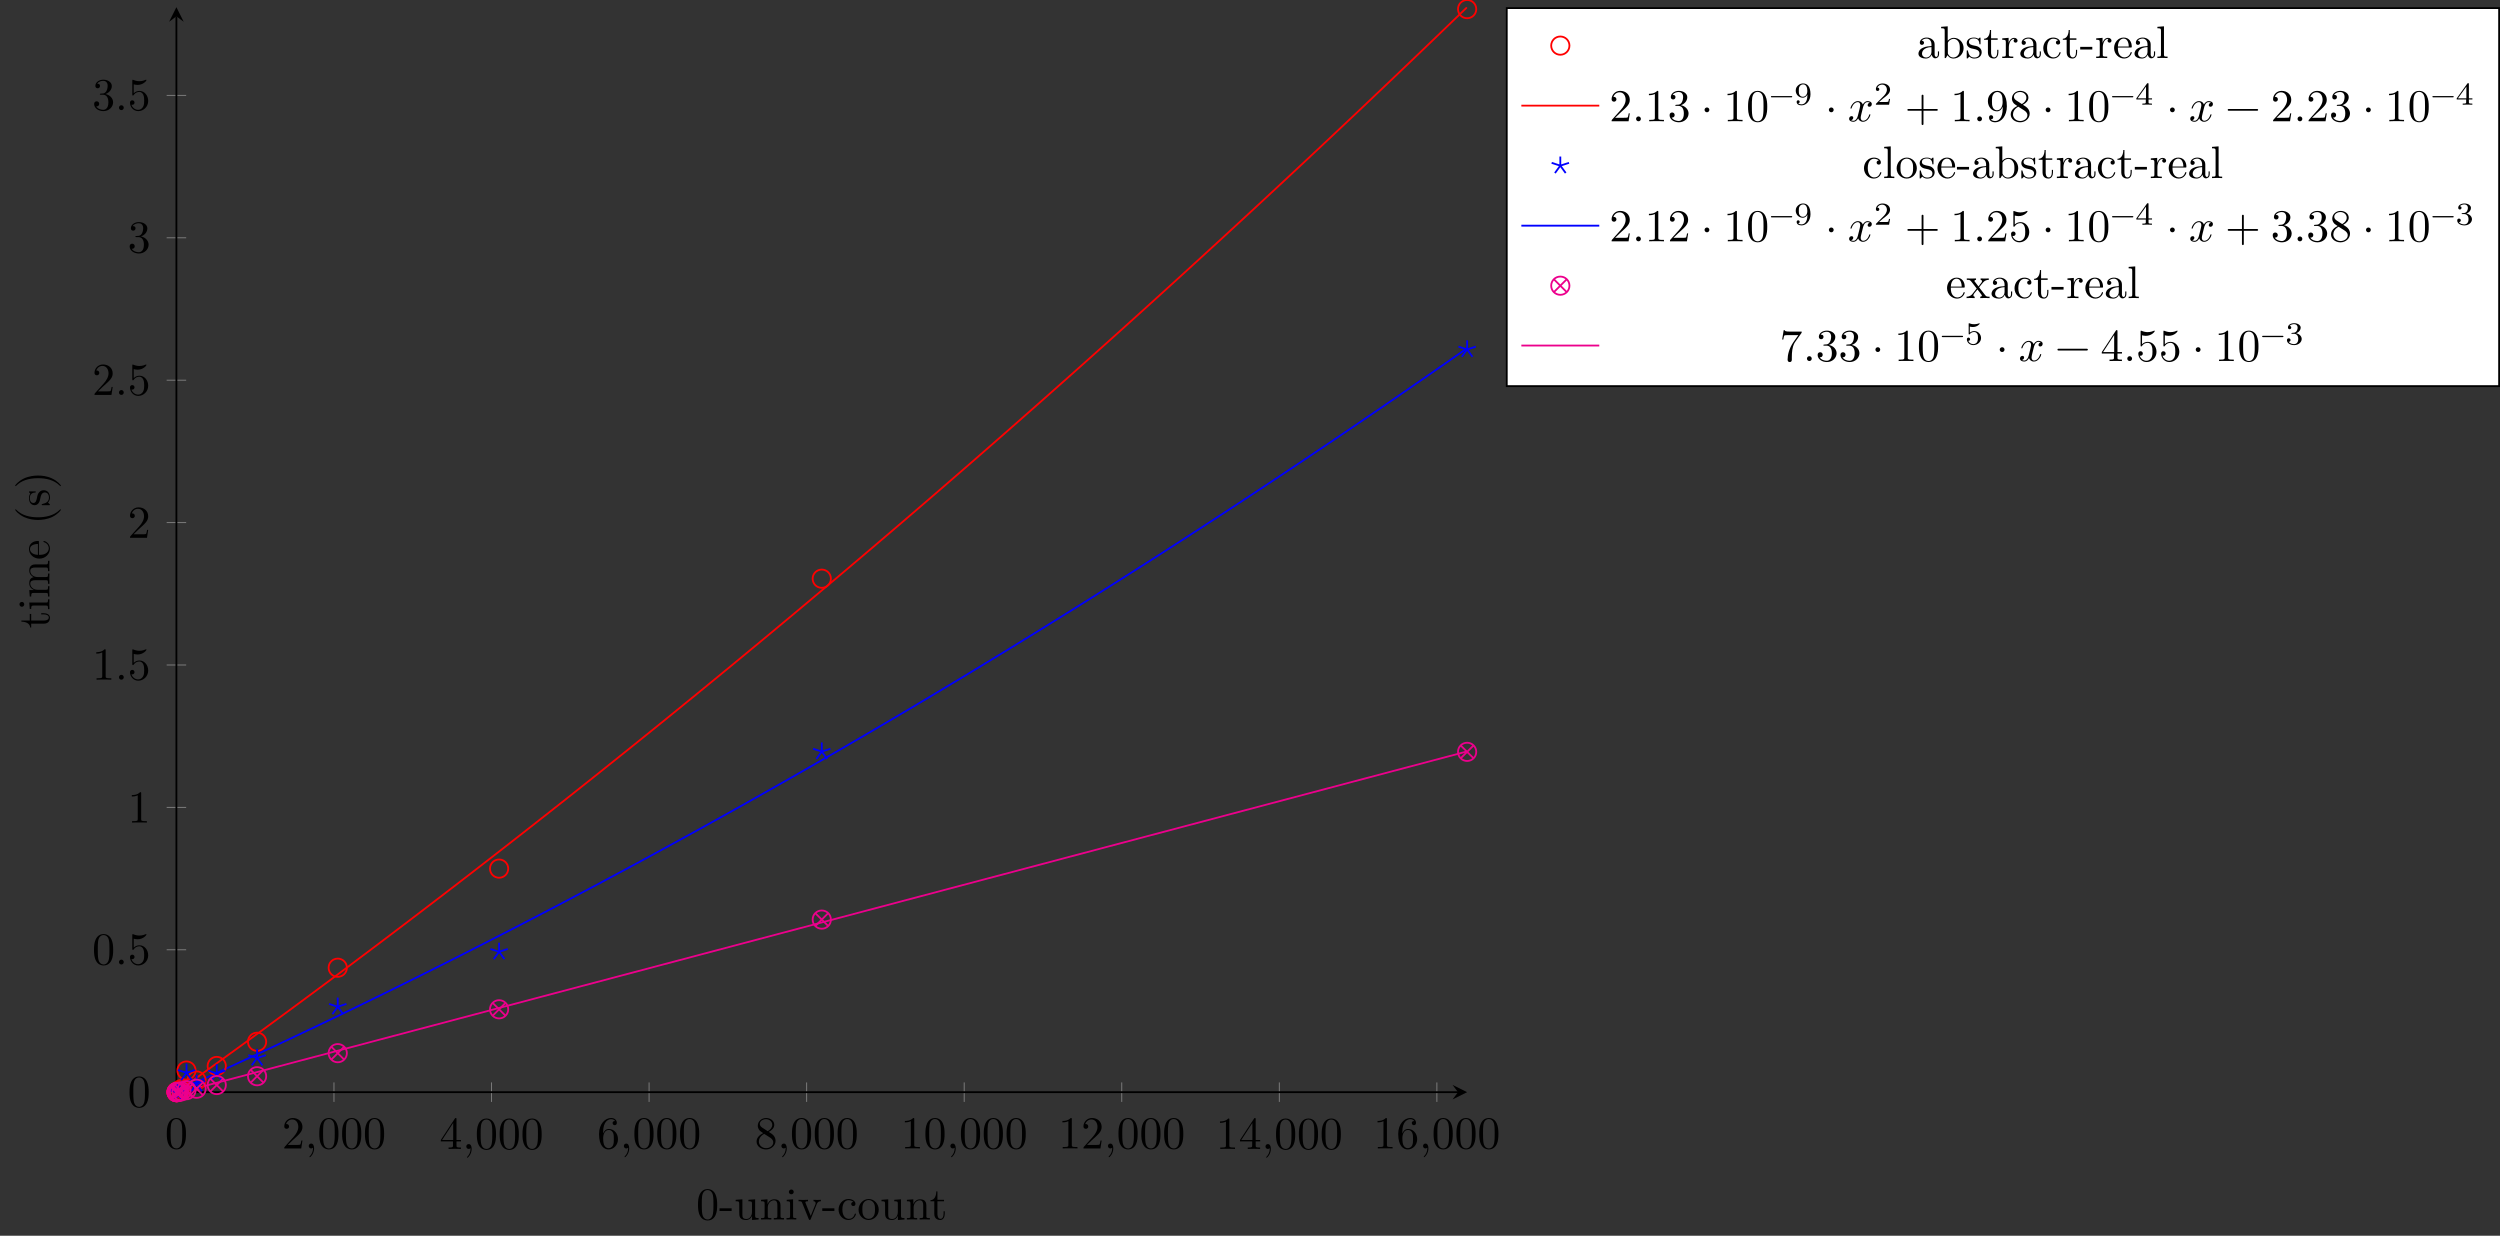 <?xml version="1.0" encoding="UTF-8"?>
<svg xmlns="http://www.w3.org/2000/svg" xmlns:xlink="http://www.w3.org/1999/xlink" width="545.618pt" height="269.692pt" viewBox="0 0 545.618 269.692" version="1.1">
<rect x="0" y="0" width="545.618" height="269.692" fill="#333333" stroke="none"/>
<defs>
<g>
<symbol overflow="visible" id="glyph0-0">
<path style="stroke:none;" d=""/>
</symbol>
<symbol overflow="visible" id="glyph0-1">
<path style="stroke:none;" d="M 4.578 -3.188 C 4.578 -3.984 4.531 -4.781 4.188 -5.516 C 3.734 -6.484 2.906 -6.641 2.5 -6.641 C 1.891 -6.641 1.172 -6.375 0.75 -5.453 C 0.438 -4.766 0.391 -3.984 0.391 -3.188 C 0.391 -2.438 0.422 -1.547 0.844 -0.781 C 1.266 0.016 2 0.219 2.484 0.219 C 3.016 0.219 3.781 0.016 4.219 -0.938 C 4.531 -1.625 4.578 -2.406 4.578 -3.188 Z M 3.766 -3.312 C 3.766 -2.562 3.766 -1.891 3.656 -1.25 C 3.5 -0.297 2.938 0 2.484 0 C 2.094 0 1.5 -0.25 1.328 -1.203 C 1.219 -1.797 1.219 -2.719 1.219 -3.312 C 1.219 -3.953 1.219 -4.609 1.297 -5.141 C 1.484 -6.328 2.234 -6.422 2.484 -6.422 C 2.812 -6.422 3.469 -6.234 3.656 -5.25 C 3.766 -4.688 3.766 -3.938 3.766 -3.312 Z M 3.766 -3.312 "/>
</symbol>
<symbol overflow="visible" id="glyph0-2">
<path style="stroke:none;" d="M 4.469 -1.734 L 4.234 -1.734 C 4.172 -1.438 4.109 -1 4 -0.844 C 3.938 -0.766 3.281 -0.766 3.062 -0.766 L 1.266 -0.766 L 2.328 -1.797 C 3.875 -3.172 4.469 -3.703 4.469 -4.703 C 4.469 -5.844 3.578 -6.641 2.359 -6.641 C 1.234 -6.641 0.5 -5.719 0.5 -4.828 C 0.5 -4.281 1 -4.281 1.031 -4.281 C 1.203 -4.281 1.547 -4.391 1.547 -4.812 C 1.547 -5.062 1.359 -5.328 1.016 -5.328 C 0.938 -5.328 0.922 -5.328 0.891 -5.312 C 1.109 -5.969 1.656 -6.328 2.234 -6.328 C 3.141 -6.328 3.562 -5.516 3.562 -4.703 C 3.562 -3.906 3.078 -3.125 2.516 -2.5 L 0.609 -0.375 C 0.5 -0.266 0.5 -0.234 0.5 0 L 4.203 0 Z M 4.469 -1.734 "/>
</symbol>
<symbol overflow="visible" id="glyph0-3">
<path style="stroke:none;" d="M 2.031 -0.016 C 2.031 -0.672 1.781 -1.062 1.391 -1.062 C 1.062 -1.062 0.859 -0.812 0.859 -0.531 C 0.859 -0.266 1.062 0 1.391 0 C 1.5 0 1.641 -0.047 1.734 -0.125 C 1.766 -0.156 1.781 -0.156 1.781 -0.156 C 1.781 -0.156 1.797 -0.156 1.797 -0.016 C 1.797 0.734 1.453 1.328 1.125 1.656 C 1.016 1.766 1.016 1.781 1.016 1.812 C 1.016 1.891 1.062 1.922 1.109 1.922 C 1.219 1.922 2.031 1.156 2.031 -0.016 Z M 2.031 -0.016 "/>
</symbol>
<symbol overflow="visible" id="glyph0-4">
<path style="stroke:none;" d="M 4.688 -1.641 L 4.688 -1.953 L 3.703 -1.953 L 3.703 -6.484 C 3.703 -6.688 3.703 -6.75 3.531 -6.75 C 3.453 -6.75 3.422 -6.75 3.344 -6.625 L 0.281 -1.953 L 0.281 -1.641 L 2.938 -1.641 L 2.938 -0.781 C 2.938 -0.422 2.906 -0.312 2.172 -0.312 L 1.969 -0.312 L 1.969 0 C 2.375 -0.031 2.891 -0.031 3.312 -0.031 C 3.734 -0.031 4.25 -0.031 4.672 0 L 4.672 -0.312 L 4.453 -0.312 C 3.719 -0.312 3.703 -0.422 3.703 -0.781 L 3.703 -1.641 Z M 2.984 -1.953 L 0.562 -1.953 L 2.984 -5.672 Z M 2.984 -1.953 "/>
</symbol>
<symbol overflow="visible" id="glyph0-5">
<path style="stroke:none;" d="M 4.562 -2.031 C 4.562 -3.297 3.672 -4.25 2.562 -4.25 C 1.891 -4.25 1.516 -3.75 1.312 -3.266 L 1.312 -3.516 C 1.312 -6.031 2.547 -6.391 3.062 -6.391 C 3.297 -6.391 3.719 -6.328 3.938 -5.984 C 3.781 -5.984 3.391 -5.984 3.391 -5.547 C 3.391 -5.234 3.625 -5.078 3.844 -5.078 C 4 -5.078 4.312 -5.172 4.312 -5.562 C 4.312 -6.156 3.875 -6.641 3.047 -6.641 C 1.766 -6.641 0.422 -5.359 0.422 -3.156 C 0.422 -0.484 1.578 0.219 2.5 0.219 C 3.609 0.219 4.562 -0.719 4.562 -2.031 Z M 3.656 -2.047 C 3.656 -1.562 3.656 -1.062 3.484 -0.703 C 3.188 -0.109 2.734 -0.062 2.5 -0.062 C 1.875 -0.062 1.578 -0.656 1.516 -0.812 C 1.328 -1.281 1.328 -2.078 1.328 -2.25 C 1.328 -3.031 1.656 -4.031 2.547 -4.031 C 2.719 -4.031 3.172 -4.031 3.484 -3.406 C 3.656 -3.047 3.656 -2.531 3.656 -2.047 Z M 3.656 -2.047 "/>
</symbol>
<symbol overflow="visible" id="glyph0-6">
<path style="stroke:none;" d="M 4.562 -1.672 C 4.562 -2.031 4.453 -2.484 4.062 -2.906 C 3.875 -3.109 3.719 -3.203 3.078 -3.609 C 3.797 -3.984 4.281 -4.5 4.281 -5.156 C 4.281 -6.078 3.406 -6.641 2.5 -6.641 C 1.5 -6.641 0.688 -5.906 0.688 -4.969 C 0.688 -4.797 0.703 -4.344 1.125 -3.875 C 1.234 -3.766 1.609 -3.516 1.859 -3.344 C 1.281 -3.047 0.422 -2.5 0.422 -1.5 C 0.422 -0.453 1.438 0.219 2.484 0.219 C 3.609 0.219 4.562 -0.609 4.562 -1.672 Z M 3.844 -5.156 C 3.844 -4.578 3.453 -4.109 2.859 -3.766 L 1.625 -4.562 C 1.172 -4.859 1.125 -5.188 1.125 -5.359 C 1.125 -5.969 1.781 -6.391 2.484 -6.391 C 3.203 -6.391 3.844 -5.875 3.844 -5.156 Z M 4.062 -1.312 C 4.062 -0.578 3.312 -0.062 2.5 -0.062 C 1.641 -0.062 0.922 -0.672 0.922 -1.5 C 0.922 -2.078 1.234 -2.719 2.078 -3.188 L 3.312 -2.406 C 3.594 -2.219 4.062 -1.922 4.062 -1.312 Z M 4.062 -1.312 "/>
</symbol>
<symbol overflow="visible" id="glyph0-7">
<path style="stroke:none;" d="M 4.172 0 L 4.172 -0.312 L 3.859 -0.312 C 2.953 -0.312 2.938 -0.422 2.938 -0.781 L 2.938 -6.375 C 2.938 -6.625 2.938 -6.641 2.703 -6.641 C 2.078 -6 1.203 -6 0.891 -6 L 0.891 -5.688 C 1.094 -5.688 1.672 -5.688 2.188 -5.953 L 2.188 -0.781 C 2.188 -0.422 2.156 -0.312 1.266 -0.312 L 0.953 -0.312 L 0.953 0 C 1.297 -0.031 2.156 -0.031 2.562 -0.031 C 2.953 -0.031 3.828 -0.031 4.172 0 Z M 4.172 0 "/>
</symbol>
<symbol overflow="visible" id="glyph0-8">
<path style="stroke:none;" d="M 1.906 -0.531 C 1.906 -0.812 1.672 -1.062 1.391 -1.062 C 1.094 -1.062 0.859 -0.812 0.859 -0.531 C 0.859 -0.234 1.094 0 1.391 0 C 1.672 0 1.906 -0.234 1.906 -0.531 Z M 1.906 -0.531 "/>
</symbol>
<symbol overflow="visible" id="glyph0-9">
<path style="stroke:none;" d="M 4.469 -2 C 4.469 -3.188 3.656 -4.188 2.578 -4.188 C 2.109 -4.188 1.672 -4.031 1.312 -3.672 L 1.312 -5.625 C 1.516 -5.562 1.844 -5.5 2.156 -5.5 C 3.391 -5.5 4.094 -6.406 4.094 -6.531 C 4.094 -6.594 4.062 -6.641 3.984 -6.641 C 3.984 -6.641 3.953 -6.641 3.906 -6.609 C 3.703 -6.516 3.219 -6.312 2.547 -6.312 C 2.156 -6.312 1.688 -6.391 1.219 -6.594 C 1.141 -6.625 1.109 -6.625 1.109 -6.625 C 1 -6.625 1 -6.547 1 -6.391 L 1 -3.438 C 1 -3.266 1 -3.188 1.141 -3.188 C 1.219 -3.188 1.234 -3.203 1.281 -3.266 C 1.391 -3.422 1.75 -3.969 2.562 -3.969 C 3.078 -3.969 3.328 -3.516 3.406 -3.328 C 3.562 -2.953 3.594 -2.578 3.594 -2.078 C 3.594 -1.719 3.594 -1.125 3.344 -0.703 C 3.109 -0.312 2.734 -0.062 2.281 -0.062 C 1.562 -0.062 0.984 -0.594 0.812 -1.172 C 0.844 -1.172 0.875 -1.156 0.984 -1.156 C 1.312 -1.156 1.484 -1.406 1.484 -1.641 C 1.484 -1.891 1.312 -2.141 0.984 -2.141 C 0.844 -2.141 0.5 -2.062 0.5 -1.609 C 0.5 -0.75 1.188 0.219 2.297 0.219 C 3.453 0.219 4.469 -0.734 4.469 -2 Z M 4.469 -2 "/>
</symbol>
<symbol overflow="visible" id="glyph0-10">
<path style="stroke:none;" d="M 4.562 -1.703 C 4.562 -2.516 3.922 -3.297 2.891 -3.516 C 3.703 -3.781 4.281 -4.469 4.281 -5.266 C 4.281 -6.078 3.406 -6.641 2.453 -6.641 C 1.453 -6.641 0.688 -6.047 0.688 -5.281 C 0.688 -4.953 0.906 -4.766 1.203 -4.766 C 1.5 -4.766 1.703 -4.984 1.703 -5.281 C 1.703 -5.766 1.234 -5.766 1.094 -5.766 C 1.391 -6.266 2.047 -6.391 2.406 -6.391 C 2.828 -6.391 3.375 -6.172 3.375 -5.281 C 3.375 -5.156 3.344 -4.578 3.094 -4.141 C 2.797 -3.656 2.453 -3.625 2.203 -3.625 C 2.125 -3.609 1.891 -3.594 1.812 -3.594 C 1.734 -3.578 1.672 -3.562 1.672 -3.469 C 1.672 -3.359 1.734 -3.359 1.906 -3.359 L 2.344 -3.359 C 3.156 -3.359 3.531 -2.688 3.531 -1.703 C 3.531 -0.344 2.844 -0.062 2.406 -0.062 C 1.969 -0.062 1.219 -0.234 0.875 -0.812 C 1.219 -0.766 1.531 -0.984 1.531 -1.359 C 1.531 -1.719 1.266 -1.922 0.984 -1.922 C 0.734 -1.922 0.422 -1.781 0.422 -1.344 C 0.422 -0.438 1.344 0.219 2.438 0.219 C 3.656 0.219 4.562 -0.688 4.562 -1.703 Z M 4.562 -1.703 "/>
</symbol>
<symbol overflow="visible" id="glyph0-11">
<path style="stroke:none;" d="M 1.906 -2.5 C 1.906 -2.781 1.672 -3.016 1.391 -3.016 C 1.094 -3.016 0.859 -2.781 0.859 -2.5 C 0.859 -2.203 1.094 -1.969 1.391 -1.969 C 1.672 -1.969 1.906 -2.203 1.906 -2.5 Z M 1.906 -2.5 "/>
</symbol>
<symbol overflow="visible" id="glyph0-12">
<path style="stroke:none;" d="M 5.25 -3.75 C 5.25 -4.266 4.672 -4.406 4.328 -4.406 C 3.75 -4.406 3.406 -3.875 3.281 -3.656 C 3.031 -4.312 2.5 -4.406 2.203 -4.406 C 1.172 -4.406 0.594 -3.125 0.594 -2.875 C 0.594 -2.766 0.719 -2.766 0.719 -2.766 C 0.797 -2.766 0.828 -2.797 0.844 -2.875 C 1.188 -3.938 1.844 -4.188 2.188 -4.188 C 2.375 -4.188 2.719 -4.094 2.719 -3.516 C 2.719 -3.203 2.547 -2.547 2.188 -1.141 C 2.031 -0.531 1.672 -0.109 1.234 -0.109 C 1.172 -0.109 0.953 -0.109 0.734 -0.234 C 0.984 -0.297 1.203 -0.5 1.203 -0.781 C 1.203 -1.047 0.984 -1.125 0.844 -1.125 C 0.531 -1.125 0.297 -0.875 0.297 -0.547 C 0.297 -0.094 0.781 0.109 1.219 0.109 C 1.891 0.109 2.25 -0.594 2.266 -0.641 C 2.391 -0.281 2.75 0.109 3.344 0.109 C 4.375 0.109 4.938 -1.172 4.938 -1.422 C 4.938 -1.531 4.859 -1.531 4.828 -1.531 C 4.734 -1.531 4.719 -1.484 4.688 -1.422 C 4.359 -0.344 3.688 -0.109 3.375 -0.109 C 2.984 -0.109 2.828 -0.422 2.828 -0.766 C 2.828 -0.984 2.875 -1.203 2.984 -1.641 L 3.328 -3.016 C 3.391 -3.266 3.625 -4.188 4.312 -4.188 C 4.359 -4.188 4.609 -4.188 4.812 -4.062 C 4.531 -4 4.344 -3.766 4.344 -3.516 C 4.344 -3.359 4.453 -3.172 4.719 -3.172 C 4.938 -3.172 5.25 -3.344 5.25 -3.75 Z M 5.25 -3.75 "/>
</symbol>
<symbol overflow="visible" id="glyph0-13">
<path style="stroke:none;" d="M 7.203 -2.5 C 7.203 -2.609 7.109 -2.688 7 -2.688 L 4.078 -2.688 L 4.078 -5.609 C 4.078 -5.719 3.984 -5.812 3.875 -5.812 C 3.766 -5.812 3.672 -5.719 3.672 -5.609 L 3.672 -2.688 L 0.75 -2.688 C 0.641 -2.688 0.562 -2.609 0.562 -2.5 C 0.562 -2.375 0.641 -2.297 0.75 -2.297 L 3.672 -2.297 L 3.672 0.625 C 3.672 0.734 3.766 0.828 3.875 0.828 C 3.984 0.828 4.078 0.734 4.078 0.625 L 4.078 -2.297 L 7 -2.297 C 7.109 -2.297 7.203 -2.375 7.203 -2.5 Z M 7.203 -2.5 "/>
</symbol>
<symbol overflow="visible" id="glyph0-14">
<path style="stroke:none;" d="M 4.562 -3.281 C 4.562 -5.969 3.406 -6.641 2.516 -6.641 C 1.969 -6.641 1.484 -6.453 1.062 -6.016 C 0.641 -5.562 0.422 -5.141 0.422 -4.391 C 0.422 -3.156 1.297 -2.172 2.406 -2.172 C 3.016 -2.172 3.422 -2.594 3.656 -3.172 L 3.656 -2.844 C 3.656 -0.516 2.625 -0.062 2.047 -0.062 C 1.875 -0.062 1.328 -0.078 1.062 -0.422 C 1.5 -0.422 1.578 -0.703 1.578 -0.875 C 1.578 -1.188 1.344 -1.328 1.125 -1.328 C 0.969 -1.328 0.672 -1.25 0.672 -0.859 C 0.672 -0.188 1.203 0.219 2.047 0.219 C 3.344 0.219 4.562 -1.141 4.562 -3.281 Z M 3.641 -4.203 C 3.641 -3.375 3.297 -2.406 2.422 -2.406 C 2.266 -2.406 1.797 -2.406 1.5 -3.031 C 1.312 -3.406 1.312 -3.891 1.312 -4.391 C 1.312 -4.922 1.312 -5.391 1.531 -5.766 C 1.797 -6.266 2.172 -6.391 2.516 -6.391 C 2.984 -6.391 3.312 -6.047 3.484 -5.609 C 3.594 -5.281 3.641 -4.656 3.641 -4.203 Z M 3.641 -4.203 "/>
</symbol>
<symbol overflow="visible" id="glyph0-15">
<path style="stroke:none;" d="M 7.203 -2.5 C 7.203 -2.609 7.109 -2.688 7 -2.688 L 0.75 -2.688 C 0.641 -2.688 0.562 -2.609 0.562 -2.5 C 0.562 -2.375 0.641 -2.297 0.75 -2.297 L 7 -2.297 C 7.109 -2.297 7.203 -2.375 7.203 -2.5 Z M 7.203 -2.5 "/>
</symbol>
<symbol overflow="visible" id="glyph0-16">
<path style="stroke:none;" d="M 4.828 -6.422 L 2.406 -6.422 C 1.203 -6.422 1.172 -6.547 1.141 -6.734 L 0.891 -6.734 L 0.562 -4.688 L 0.812 -4.688 C 0.844 -4.844 0.922 -5.469 1.062 -5.594 C 1.125 -5.656 1.906 -5.656 2.031 -5.656 L 4.094 -5.656 L 2.984 -4.078 C 2.078 -2.734 1.75 -1.344 1.75 -0.328 C 1.75 -0.234 1.75 0.219 2.219 0.219 C 2.672 0.219 2.672 -0.234 2.672 -0.328 L 2.672 -0.844 C 2.672 -1.391 2.703 -1.938 2.781 -2.469 C 2.828 -2.703 2.953 -3.562 3.406 -4.172 L 4.75 -6.078 C 4.828 -6.188 4.828 -6.203 4.828 -6.422 Z M 4.828 -6.422 "/>
</symbol>
<symbol overflow="visible" id="glyph1-0">
<path style="stroke:none;" d=""/>
</symbol>
<symbol overflow="visible" id="glyph1-1">
<path style="stroke:none;" d="M 4.578 -3.188 C 4.578 -3.984 4.531 -4.781 4.188 -5.516 C 3.734 -6.484 2.906 -6.641 2.5 -6.641 C 1.891 -6.641 1.172 -6.375 0.75 -5.453 C 0.438 -4.766 0.391 -3.984 0.391 -3.188 C 0.391 -2.438 0.422 -1.547 0.844 -0.781 C 1.266 0.016 2 0.219 2.484 0.219 C 3.016 0.219 3.781 0.016 4.219 -0.938 C 4.531 -1.625 4.578 -2.406 4.578 -3.188 Z M 3.766 -3.312 C 3.766 -2.562 3.766 -1.891 3.656 -1.25 C 3.5 -0.297 2.938 0 2.484 0 C 2.094 0 1.5 -0.25 1.328 -1.203 C 1.219 -1.797 1.219 -2.719 1.219 -3.312 C 1.219 -3.953 1.219 -4.609 1.297 -5.141 C 1.484 -6.328 2.234 -6.422 2.484 -6.422 C 2.812 -6.422 3.469 -6.234 3.656 -5.25 C 3.766 -4.688 3.766 -3.938 3.766 -3.312 Z M 3.766 -3.312 "/>
</symbol>
<symbol overflow="visible" id="glyph1-2">
<path style="stroke:none;" d="M 2.75 -1.859 L 2.75 -2.438 L 0.109 -2.438 L 0.109 -1.859 Z M 2.75 -1.859 "/>
</symbol>
<symbol overflow="visible" id="glyph1-3">
<path style="stroke:none;" d="M 5.328 0 L 5.328 -0.312 C 4.641 -0.312 4.562 -0.375 4.562 -0.875 L 4.562 -4.406 L 3.094 -4.297 L 3.094 -3.984 C 3.781 -3.984 3.875 -3.922 3.875 -3.422 L 3.875 -1.656 C 3.875 -0.781 3.391 -0.109 2.656 -0.109 C 1.828 -0.109 1.781 -0.578 1.781 -1.094 L 1.781 -4.406 L 0.312 -4.297 L 0.312 -3.984 C 1.094 -3.984 1.094 -3.953 1.094 -3.078 L 1.094 -1.578 C 1.094 -0.797 1.094 0.109 2.609 0.109 C 3.172 0.109 3.609 -0.172 3.891 -0.781 L 3.891 0.109 Z M 5.328 0 "/>
</symbol>
<symbol overflow="visible" id="glyph1-4">
<path style="stroke:none;" d="M 5.328 0 L 5.328 -0.312 C 4.812 -0.312 4.562 -0.312 4.562 -0.609 L 4.562 -2.516 C 4.562 -3.375 4.562 -3.672 4.25 -4.031 C 4.109 -4.203 3.781 -4.406 3.203 -4.406 C 2.469 -4.406 2 -3.984 1.719 -3.359 L 1.719 -4.406 L 0.312 -4.297 L 0.312 -3.984 C 1.016 -3.984 1.094 -3.922 1.094 -3.422 L 1.094 -0.75 C 1.094 -0.312 0.984 -0.312 0.312 -0.312 L 0.312 0 L 1.453 -0.031 L 2.562 0 L 2.562 -0.312 C 1.891 -0.312 1.781 -0.312 1.781 -0.75 L 1.781 -2.594 C 1.781 -3.625 2.5 -4.188 3.125 -4.188 C 3.766 -4.188 3.875 -3.656 3.875 -3.078 L 3.875 -0.75 C 3.875 -0.312 3.766 -0.312 3.094 -0.312 L 3.094 0 L 4.219 -0.031 Z M 5.328 0 "/>
</symbol>
<symbol overflow="visible" id="glyph1-5">
<path style="stroke:none;" d="M 2.469 0 L 2.469 -0.312 C 1.797 -0.312 1.766 -0.359 1.766 -0.75 L 1.766 -4.406 L 0.375 -4.297 L 0.375 -3.984 C 1.016 -3.984 1.109 -3.922 1.109 -3.438 L 1.109 -0.75 C 1.109 -0.312 1 -0.312 0.328 -0.312 L 0.328 0 L 1.422 -0.031 C 1.781 -0.031 2.125 -0.016 2.469 0 Z M 1.906 -6.016 C 1.906 -6.297 1.688 -6.547 1.391 -6.547 C 1.047 -6.547 0.844 -6.266 0.844 -6.016 C 0.844 -5.75 1.078 -5.5 1.375 -5.5 C 1.719 -5.5 1.906 -5.766 1.906 -6.016 Z M 1.906 -6.016 "/>
</symbol>
<symbol overflow="visible" id="glyph1-6">
<path style="stroke:none;" d="M 5.062 -3.984 L 5.062 -4.297 C 4.828 -4.281 4.547 -4.266 4.312 -4.266 L 3.453 -4.297 L 3.453 -3.984 C 3.812 -3.984 3.922 -3.75 3.922 -3.562 C 3.922 -3.469 3.906 -3.422 3.875 -3.312 L 2.844 -0.781 L 1.734 -3.562 C 1.672 -3.688 1.672 -3.734 1.672 -3.734 C 1.672 -3.984 2.062 -3.984 2.25 -3.984 L 2.25 -4.297 L 1.156 -4.266 C 0.891 -4.266 0.484 -4.281 0.188 -4.297 L 0.188 -3.984 C 0.812 -3.984 0.859 -3.922 0.984 -3.625 L 2.422 -0.078 C 2.484 0.062 2.5 0.109 2.625 0.109 C 2.766 0.109 2.797 0.016 2.844 -0.078 L 4.141 -3.312 C 4.234 -3.547 4.406 -3.984 5.062 -3.984 Z M 5.062 -3.984 "/>
</symbol>
<symbol overflow="visible" id="glyph1-7">
<path style="stroke:none;" d="M 4.141 -1.188 C 4.141 -1.281 4.031 -1.281 4 -1.281 C 3.922 -1.281 3.891 -1.25 3.875 -1.188 C 3.594 -0.266 2.938 -0.141 2.578 -0.141 C 2.047 -0.141 1.172 -0.562 1.172 -2.172 C 1.172 -3.797 1.984 -4.219 2.516 -4.219 C 2.609 -4.219 3.234 -4.203 3.578 -3.844 C 3.172 -3.812 3.109 -3.516 3.109 -3.391 C 3.109 -3.125 3.297 -2.938 3.562 -2.938 C 3.828 -2.938 4.031 -3.094 4.031 -3.406 C 4.031 -4.078 3.266 -4.469 2.5 -4.469 C 1.25 -4.469 0.344 -3.391 0.344 -2.156 C 0.344 -0.875 1.328 0.109 2.484 0.109 C 3.812 0.109 4.141 -1.094 4.141 -1.188 Z M 4.141 -1.188 "/>
</symbol>
<symbol overflow="visible" id="glyph1-8">
<path style="stroke:none;" d="M 4.688 -2.141 C 4.688 -3.406 3.703 -4.469 2.5 -4.469 C 1.25 -4.469 0.281 -3.375 0.281 -2.141 C 0.281 -0.844 1.312 0.109 2.484 0.109 C 3.688 0.109 4.688 -0.875 4.688 -2.141 Z M 3.875 -2.219 C 3.875 -1.859 3.875 -1.312 3.656 -0.875 C 3.422 -0.422 2.984 -0.141 2.5 -0.141 C 2.062 -0.141 1.625 -0.344 1.359 -0.812 C 1.109 -1.25 1.109 -1.859 1.109 -2.219 C 1.109 -2.609 1.109 -3.141 1.344 -3.578 C 1.609 -4.031 2.078 -4.25 2.484 -4.25 C 2.922 -4.25 3.344 -4.031 3.609 -3.594 C 3.875 -3.172 3.875 -2.594 3.875 -2.219 Z M 3.875 -2.219 "/>
</symbol>
<symbol overflow="visible" id="glyph1-9">
<path style="stroke:none;" d="M 3.312 -1.234 L 3.312 -1.797 L 3.062 -1.797 L 3.062 -1.25 C 3.062 -0.516 2.766 -0.141 2.391 -0.141 C 1.719 -0.141 1.719 -1.047 1.719 -1.219 L 1.719 -3.984 L 3.156 -3.984 L 3.156 -4.297 L 1.719 -4.297 L 1.719 -6.125 L 1.469 -6.125 C 1.469 -5.312 1.172 -4.25 0.188 -4.203 L 0.188 -3.984 L 1.031 -3.984 L 1.031 -1.234 C 1.031 -0.016 1.969 0.109 2.328 0.109 C 3.031 0.109 3.312 -0.594 3.312 -1.234 Z M 3.312 -1.234 "/>
</symbol>
<symbol overflow="visible" id="glyph1-10">
<path style="stroke:none;" d="M 4.812 -0.891 L 4.812 -1.453 L 4.562 -1.453 L 4.562 -0.891 C 4.562 -0.312 4.312 -0.25 4.203 -0.25 C 3.875 -0.25 3.844 -0.703 3.844 -0.75 L 3.844 -2.734 C 3.844 -3.156 3.844 -3.547 3.484 -3.922 C 3.094 -4.312 2.594 -4.469 2.109 -4.469 C 1.297 -4.469 0.609 -4 0.609 -3.344 C 0.609 -3.047 0.812 -2.875 1.062 -2.875 C 1.344 -2.875 1.531 -3.078 1.531 -3.328 C 1.531 -3.453 1.469 -3.781 1.016 -3.781 C 1.281 -4.141 1.781 -4.25 2.094 -4.25 C 2.578 -4.25 3.156 -3.859 3.156 -2.969 L 3.156 -2.609 C 2.641 -2.578 1.938 -2.547 1.312 -2.25 C 0.562 -1.906 0.312 -1.391 0.312 -0.953 C 0.312 -0.141 1.281 0.109 1.906 0.109 C 2.578 0.109 3.031 -0.297 3.219 -0.75 C 3.266 -0.359 3.531 0.062 4 0.062 C 4.203 0.062 4.812 -0.078 4.812 -0.891 Z M 3.156 -1.391 C 3.156 -0.453 2.438 -0.109 1.984 -0.109 C 1.5 -0.109 1.094 -0.453 1.094 -0.953 C 1.094 -1.5 1.5 -2.328 3.156 -2.391 Z M 3.156 -1.391 "/>
</symbol>
<symbol overflow="visible" id="glyph1-11">
<path style="stroke:none;" d="M 5.188 -2.156 C 5.188 -3.422 4.219 -4.406 3.078 -4.406 C 2.297 -4.406 1.875 -3.938 1.719 -3.766 L 1.719 -6.922 L 0.281 -6.812 L 0.281 -6.5 C 0.984 -6.5 1.062 -6.438 1.062 -5.938 L 1.062 0 L 1.312 0 L 1.672 -0.625 C 1.812 -0.391 2.234 0.109 2.969 0.109 C 4.156 0.109 5.188 -0.875 5.188 -2.156 Z M 4.359 -2.156 C 4.359 -1.797 4.344 -1.203 4.062 -0.75 C 3.844 -0.438 3.469 -0.109 2.938 -0.109 C 2.484 -0.109 2.125 -0.344 1.891 -0.719 C 1.75 -0.922 1.75 -0.953 1.75 -1.141 L 1.75 -3.188 C 1.75 -3.375 1.75 -3.391 1.859 -3.547 C 2.25 -4.109 2.797 -4.188 3.031 -4.188 C 3.484 -4.188 3.844 -3.922 4.078 -3.547 C 4.344 -3.141 4.359 -2.578 4.359 -2.156 Z M 4.359 -2.156 "/>
</symbol>
<symbol overflow="visible" id="glyph1-12">
<path style="stroke:none;" d="M 3.594 -1.281 C 3.594 -1.797 3.297 -2.109 3.172 -2.219 C 2.844 -2.547 2.453 -2.625 2.031 -2.703 C 1.469 -2.812 0.812 -2.938 0.812 -3.516 C 0.812 -3.875 1.062 -4.281 1.922 -4.281 C 3.016 -4.281 3.078 -3.375 3.094 -3.078 C 3.094 -2.984 3.203 -2.984 3.203 -2.984 C 3.344 -2.984 3.344 -3.031 3.344 -3.219 L 3.344 -4.234 C 3.344 -4.391 3.344 -4.469 3.234 -4.469 C 3.188 -4.469 3.156 -4.469 3.031 -4.344 C 3 -4.312 2.906 -4.219 2.859 -4.188 C 2.484 -4.469 2.078 -4.469 1.922 -4.469 C 0.703 -4.469 0.328 -3.797 0.328 -3.234 C 0.328 -2.891 0.484 -2.609 0.75 -2.391 C 1.078 -2.141 1.359 -2.078 2.078 -1.938 C 2.297 -1.891 3.109 -1.734 3.109 -1.016 C 3.109 -0.516 2.766 -0.109 1.984 -0.109 C 1.141 -0.109 0.781 -0.672 0.594 -1.531 C 0.562 -1.656 0.562 -1.688 0.453 -1.688 C 0.328 -1.688 0.328 -1.625 0.328 -1.453 L 0.328 -0.125 C 0.328 0.047 0.328 0.109 0.438 0.109 C 0.484 0.109 0.5 0.094 0.688 -0.094 C 0.703 -0.109 0.703 -0.125 0.891 -0.312 C 1.328 0.094 1.781 0.109 1.984 0.109 C 3.125 0.109 3.594 -0.562 3.594 -1.281 Z M 3.594 -1.281 "/>
</symbol>
<symbol overflow="visible" id="glyph1-13">
<path style="stroke:none;" d="M 3.625 -3.797 C 3.625 -4.109 3.312 -4.406 2.891 -4.406 C 2.156 -4.406 1.797 -3.734 1.672 -3.312 L 1.672 -4.406 L 0.281 -4.297 L 0.281 -3.984 C 0.984 -3.984 1.062 -3.922 1.062 -3.422 L 1.062 -0.75 C 1.062 -0.312 0.953 -0.312 0.281 -0.312 L 0.281 0 L 1.422 -0.031 C 1.812 -0.031 2.281 -0.031 2.688 0 L 2.688 -0.312 L 2.469 -0.312 C 1.734 -0.312 1.719 -0.422 1.719 -0.781 L 1.719 -2.312 C 1.719 -3.297 2.141 -4.188 2.891 -4.188 C 2.953 -4.188 2.984 -4.188 3 -4.172 C 2.969 -4.172 2.766 -4.047 2.766 -3.781 C 2.766 -3.516 2.984 -3.359 3.203 -3.359 C 3.375 -3.359 3.625 -3.484 3.625 -3.797 Z M 3.625 -3.797 "/>
</symbol>
<symbol overflow="visible" id="glyph1-14">
<path style="stroke:none;" d="M 4.141 -1.188 C 4.141 -1.281 4.062 -1.312 4 -1.312 C 3.922 -1.312 3.891 -1.25 3.875 -1.172 C 3.531 -0.141 2.625 -0.141 2.531 -0.141 C 2.031 -0.141 1.641 -0.438 1.406 -0.812 C 1.109 -1.281 1.109 -1.938 1.109 -2.297 L 3.891 -2.297 C 4.109 -2.297 4.141 -2.297 4.141 -2.516 C 4.141 -3.5 3.594 -4.469 2.359 -4.469 C 1.203 -4.469 0.281 -3.438 0.281 -2.188 C 0.281 -0.859 1.328 0.109 2.469 0.109 C 3.688 0.109 4.141 -1 4.141 -1.188 Z M 3.484 -2.516 L 1.109 -2.516 C 1.172 -4 2.016 -4.25 2.359 -4.25 C 3.375 -4.25 3.484 -2.906 3.484 -2.516 Z M 3.484 -2.516 "/>
</symbol>
<symbol overflow="visible" id="glyph1-15">
<path style="stroke:none;" d="M 2.547 0 L 2.547 -0.312 C 1.875 -0.312 1.766 -0.312 1.766 -0.75 L 1.766 -6.922 L 0.328 -6.812 L 0.328 -6.5 C 1.031 -6.5 1.109 -6.438 1.109 -5.938 L 1.109 -0.75 C 1.109 -0.312 1 -0.312 0.328 -0.312 L 0.328 0 L 1.438 -0.031 Z M 2.547 0 "/>
</symbol>
<symbol overflow="visible" id="glyph1-16">
<path style="stroke:none;" d="M 5.141 0 L 5.141 -0.312 C 4.609 -0.312 4.422 -0.328 4.203 -0.625 L 2.859 -2.344 C 3.156 -2.719 3.531 -3.203 3.781 -3.469 C 4.094 -3.828 4.5 -3.984 4.969 -3.984 L 4.969 -4.297 C 4.703 -4.281 4.406 -4.266 4.141 -4.266 C 3.844 -4.266 3.312 -4.281 3.188 -4.297 L 3.188 -3.984 C 3.406 -3.969 3.484 -3.844 3.484 -3.672 C 3.484 -3.516 3.375 -3.391 3.328 -3.328 L 2.719 -2.547 L 1.938 -3.562 C 1.844 -3.656 1.844 -3.672 1.844 -3.734 C 1.844 -3.891 2 -3.984 2.188 -3.984 L 2.188 -4.297 L 1.109 -4.266 C 0.906 -4.266 0.438 -4.281 0.172 -4.297 L 0.172 -3.984 C 0.875 -3.984 0.875 -3.984 1.344 -3.375 L 2.328 -2.094 C 1.859 -1.5 1.859 -1.469 1.391 -0.906 C 0.922 -0.328 0.328 -0.312 0.125 -0.312 L 0.125 0 C 0.375 -0.016 0.688 -0.031 0.953 -0.031 L 1.891 0 L 1.891 -0.312 C 1.672 -0.344 1.609 -0.469 1.609 -0.625 C 1.609 -0.844 1.891 -1.172 2.5 -1.891 L 3.266 -0.891 C 3.344 -0.781 3.469 -0.625 3.469 -0.562 C 3.469 -0.469 3.375 -0.312 3.109 -0.312 L 3.109 0 L 4.188 -0.031 C 4.453 -0.031 4.844 -0.016 5.141 0 Z M 5.141 0 "/>
</symbol>
<symbol overflow="visible" id="glyph2-0">
<path style="stroke:none;" d=""/>
</symbol>
<symbol overflow="visible" id="glyph2-1">
<path style="stroke:none;" d="M -1.234 -3.312 L -1.797 -3.312 L -1.797 -3.062 L -1.25 -3.062 C -0.516 -3.062 -0.141 -2.766 -0.141 -2.391 C -0.141 -1.719 -1.047 -1.719 -1.219 -1.719 L -3.984 -1.719 L -3.984 -3.156 L -4.297 -3.156 L -4.297 -1.719 L -6.125 -1.719 L -6.125 -1.469 C -5.312 -1.469 -4.25 -1.172 -4.203 -0.188 L -3.984 -0.188 L -3.984 -1.031 L -1.234 -1.031 C -0.016 -1.031 0.109 -1.969 0.109 -2.328 C 0.109 -3.031 -0.594 -3.312 -1.234 -3.312 Z M -1.234 -3.312 "/>
</symbol>
<symbol overflow="visible" id="glyph2-2">
<path style="stroke:none;" d="M 0 -2.469 L -0.312 -2.469 C -0.312 -1.797 -0.359 -1.766 -0.75 -1.766 L -4.406 -1.766 L -4.297 -0.375 L -3.984 -0.375 C -3.984 -1.016 -3.922 -1.109 -3.438 -1.109 L -0.75 -1.109 C -0.312 -1.109 -0.312 -1 -0.312 -0.328 L 0 -0.328 L -0.031 -1.422 C -0.031 -1.781 -0.016 -2.125 0 -2.469 Z M -6.016 -1.906 C -6.297 -1.906 -6.547 -1.688 -6.547 -1.391 C -6.547 -1.047 -6.266 -0.844 -6.016 -0.844 C -5.75 -0.844 -5.5 -1.078 -5.5 -1.375 C -5.5 -1.719 -5.766 -1.906 -6.016 -1.906 Z M -6.016 -1.906 "/>
</symbol>
<symbol overflow="visible" id="glyph2-3">
<path style="stroke:none;" d="M 0 -8.109 L -0.312 -8.109 C -0.312 -7.594 -0.312 -7.344 -0.609 -7.328 L -2.516 -7.328 C -3.375 -7.328 -3.672 -7.328 -4.031 -7.016 C -4.203 -6.875 -4.406 -6.547 -4.406 -5.969 C -4.406 -5.141 -3.812 -4.688 -3.422 -4.531 C -4.297 -4.391 -4.406 -3.656 -4.406 -3.203 C -4.406 -2.469 -3.984 -2 -3.359 -1.719 L -4.406 -1.719 L -4.297 -0.312 L -3.984 -0.312 C -3.984 -1.016 -3.922 -1.094 -3.422 -1.094 L -0.75 -1.094 C -0.312 -1.094 -0.312 -0.984 -0.312 -0.312 L 0 -0.312 L -0.031 -1.453 L 0 -2.562 L -0.312 -2.562 C -0.312 -1.891 -0.312 -1.781 -0.75 -1.781 L -2.594 -1.781 C -3.625 -1.781 -4.188 -2.5 -4.188 -3.125 C -4.188 -3.766 -3.656 -3.875 -3.078 -3.875 L -0.75 -3.875 C -0.312 -3.875 -0.312 -3.766 -0.312 -3.094 L 0 -3.094 L -0.031 -4.219 L 0 -5.328 L -0.312 -5.328 C -0.312 -4.672 -0.312 -4.562 -0.75 -4.562 L -2.594 -4.562 C -3.625 -4.562 -4.188 -5.266 -4.188 -5.906 C -4.188 -6.531 -3.656 -6.641 -3.078 -6.641 L -0.75 -6.641 C -0.312 -6.641 -0.312 -6.531 -0.312 -5.859 L 0 -5.859 L -0.031 -6.984 Z M 0 -8.109 "/>
</symbol>
<symbol overflow="visible" id="glyph2-4">
<path style="stroke:none;" d="M -1.188 -4.141 C -1.281 -4.141 -1.312 -4.062 -1.312 -4 C -1.312 -3.922 -1.25 -3.891 -1.172 -3.875 C -0.141 -3.531 -0.141 -2.625 -0.141 -2.531 C -0.141 -2.031 -0.438 -1.641 -0.812 -1.406 C -1.281 -1.109 -1.938 -1.109 -2.297 -1.109 L -2.297 -3.891 C -2.297 -4.109 -2.297 -4.141 -2.516 -4.141 C -3.5 -4.141 -4.469 -3.594 -4.469 -2.359 C -4.469 -1.203 -3.438 -0.281 -2.188 -0.281 C -0.859 -0.281 0.109 -1.328 0.109 -2.469 C 0.109 -3.688 -1 -4.141 -1.188 -4.141 Z M -2.516 -3.484 L -2.516 -1.109 C -4 -1.172 -4.25 -2.016 -4.25 -2.359 C -4.25 -3.375 -2.906 -3.484 -2.516 -3.484 Z M -2.516 -3.484 "/>
</symbol>
<symbol overflow="visible" id="glyph2-5">
<path style="stroke:none;" d="M 2.391 -3.297 C 2.359 -3.297 2.344 -3.297 2.172 -3.125 C 0.922 -1.891 -0.969 -1.562 -2.5 -1.562 C -4.234 -1.562 -5.969 -1.938 -7.203 -3.172 C -7.328 -3.297 -7.344 -3.297 -7.375 -3.297 C -7.453 -3.297 -7.484 -3.266 -7.484 -3.203 C -7.484 -3.094 -6.797 -2.203 -5.531 -1.609 C -4.438 -1.109 -3.328 -0.984 -2.5 -0.984 C -1.719 -0.984 -0.516 -1.094 0.625 -1.641 C 1.844 -2.25 2.5 -3.094 2.5 -3.203 C 2.5 -3.266 2.469 -3.297 2.391 -3.297 Z M 2.391 -3.297 "/>
</symbol>
<symbol overflow="visible" id="glyph2-6">
<path style="stroke:none;" d="M -1.281 -3.594 C -1.797 -3.594 -2.109 -3.297 -2.219 -3.172 C -2.547 -2.844 -2.625 -2.453 -2.703 -2.031 C -2.812 -1.469 -2.938 -0.812 -3.516 -0.812 C -3.875 -0.812 -4.281 -1.062 -4.281 -1.922 C -4.281 -3.016 -3.375 -3.078 -3.078 -3.094 C -2.984 -3.094 -2.984 -3.203 -2.984 -3.203 C -2.984 -3.344 -3.031 -3.344 -3.219 -3.344 L -4.234 -3.344 C -4.391 -3.344 -4.469 -3.344 -4.469 -3.234 C -4.469 -3.188 -4.469 -3.156 -4.344 -3.031 C -4.312 -3 -4.219 -2.906 -4.188 -2.859 C -4.469 -2.484 -4.469 -2.078 -4.469 -1.922 C -4.469 -0.703 -3.797 -0.328 -3.234 -0.328 C -2.891 -0.328 -2.609 -0.484 -2.391 -0.75 C -2.141 -1.078 -2.078 -1.359 -1.938 -2.078 C -1.891 -2.297 -1.734 -3.109 -1.016 -3.109 C -0.516 -3.109 -0.109 -2.766 -0.109 -1.984 C -0.109 -1.141 -0.672 -0.781 -1.531 -0.594 C -1.656 -0.562 -1.688 -0.562 -1.688 -0.453 C -1.688 -0.328 -1.625 -0.328 -1.453 -0.328 L -0.125 -0.328 C 0.047 -0.328 0.109 -0.328 0.109 -0.438 C 0.109 -0.484 0.094 -0.5 -0.094 -0.688 C -0.109 -0.703 -0.125 -0.703 -0.312 -0.891 C 0.094 -1.328 0.109 -1.781 0.109 -1.984 C 0.109 -3.125 -0.562 -3.594 -1.281 -3.594 Z M -1.281 -3.594 "/>
</symbol>
<symbol overflow="visible" id="glyph2-7">
<path style="stroke:none;" d="M -2.5 -2.875 C -3.266 -2.875 -4.469 -2.766 -5.609 -2.219 C -6.828 -1.625 -7.484 -0.766 -7.484 -0.672 C -7.484 -0.609 -7.438 -0.562 -7.375 -0.562 C -7.344 -0.562 -7.328 -0.562 -7.141 -0.75 C -6.156 -1.734 -4.578 -2.297 -2.5 -2.297 C -0.781 -2.297 0.969 -1.938 2.219 -0.703 C 2.344 -0.562 2.359 -0.562 2.391 -0.562 C 2.453 -0.562 2.5 -0.609 2.5 -0.672 C 2.5 -0.766 1.812 -1.672 0.547 -2.25 C -0.547 -2.766 -1.656 -2.875 -2.5 -2.875 Z M -2.5 -2.875 "/>
</symbol>
<symbol overflow="visible" id="glyph3-0">
<path style="stroke:none;" d=""/>
</symbol>
<symbol overflow="visible" id="glyph3-1">
<path style="stroke:none;" d="M 5.047 -1.75 C 5.047 -1.828 4.984 -1.891 4.906 -1.891 L 0.531 -1.891 C 0.453 -1.891 0.391 -1.828 0.391 -1.75 C 0.391 -1.672 0.453 -1.609 0.531 -1.609 L 4.906 -1.609 C 4.984 -1.609 5.047 -1.672 5.047 -1.75 Z M 5.047 -1.75 "/>
</symbol>
<symbol overflow="visible" id="glyph3-2">
<path style="stroke:none;" d="M 3.594 -2.297 C 3.594 -4.031 2.828 -4.641 2 -4.641 C 1.781 -4.641 1.297 -4.609 0.891 -4.219 C 0.656 -3.984 0.375 -3.703 0.375 -3.078 C 0.375 -2.188 1.078 -1.531 1.906 -1.531 C 2.453 -1.531 2.766 -1.906 2.922 -2.219 L 2.922 -2.078 C 2.922 -0.344 2.062 -0.078 1.641 -0.078 C 1.484 -0.078 1.125 -0.094 0.922 -0.312 C 1.219 -0.344 1.234 -0.578 1.234 -0.641 C 1.234 -0.812 1.125 -0.969 0.906 -0.969 C 0.703 -0.969 0.578 -0.828 0.578 -0.625 C 0.578 -0.156 0.969 0.141 1.641 0.141 C 2.641 0.141 3.594 -0.797 3.594 -2.297 Z M 2.906 -3 C 2.906 -2.094 2.375 -1.734 1.938 -1.734 C 1.656 -1.734 1.406 -1.828 1.203 -2.141 C 1.047 -2.406 1.047 -2.703 1.047 -3.078 C 1.047 -3.484 1.047 -3.766 1.25 -4.047 C 1.422 -4.281 1.641 -4.438 2.016 -4.438 C 2.375 -4.438 2.578 -4.219 2.688 -4.031 C 2.875 -3.734 2.906 -3.25 2.906 -3 Z M 2.906 -3 "/>
</symbol>
<symbol overflow="visible" id="glyph3-3">
<path style="stroke:none;" d="M 3.531 -1.266 L 3.297 -1.266 C 3.266 -1.125 3.203 -0.703 3.109 -0.641 C 3.047 -0.594 2.516 -0.594 2.422 -0.594 L 1.125 -0.594 C 1.859 -1.25 2.109 -1.438 2.531 -1.766 C 3.047 -2.172 3.531 -2.609 3.531 -3.281 C 3.531 -4.125 2.781 -4.641 1.891 -4.641 C 1.031 -4.641 0.438 -4.031 0.438 -3.391 C 0.438 -3.031 0.734 -3 0.812 -3 C 0.984 -3 1.188 -3.109 1.188 -3.359 C 1.188 -3.5 1.125 -3.734 0.766 -3.734 C 0.984 -4.234 1.453 -4.391 1.781 -4.391 C 2.484 -4.391 2.844 -3.844 2.844 -3.281 C 2.844 -2.672 2.422 -2.188 2.188 -1.938 L 0.516 -0.266 C 0.438 -0.203 0.438 -0.203 0.438 0 L 3.312 0 Z M 3.531 -1.266 "/>
</symbol>
<symbol overflow="visible" id="glyph3-4">
<path style="stroke:none;" d="M 3.688 -1.141 L 3.688 -1.391 L 2.922 -1.391 L 2.922 -4.516 C 2.922 -4.656 2.922 -4.703 2.766 -4.703 C 2.688 -4.703 2.656 -4.703 2.578 -4.609 L 0.266 -1.391 L 0.266 -1.141 L 2.328 -1.141 L 2.328 -0.578 C 2.328 -0.328 2.328 -0.25 1.766 -0.25 L 1.578 -0.25 L 1.578 0 L 2.625 -0.031 L 3.672 0 L 3.672 -0.25 L 3.484 -0.25 C 2.922 -0.25 2.922 -0.328 2.922 -0.578 L 2.922 -1.141 Z M 2.375 -1.391 L 0.531 -1.391 L 2.375 -3.953 Z M 2.375 -1.391 "/>
</symbol>
<symbol overflow="visible" id="glyph3-5">
<path style="stroke:none;" d="M 3.594 -1.203 C 3.594 -1.75 3.141 -2.297 2.375 -2.453 C 3.109 -2.719 3.375 -3.25 3.375 -3.672 C 3.375 -4.219 2.734 -4.641 1.969 -4.641 C 1.188 -4.641 0.594 -4.266 0.594 -3.703 C 0.594 -3.469 0.75 -3.328 0.953 -3.328 C 1.172 -3.328 1.312 -3.5 1.312 -3.688 C 1.312 -3.891 1.172 -4.031 0.953 -4.047 C 1.203 -4.359 1.688 -4.438 1.938 -4.438 C 2.25 -4.438 2.703 -4.281 2.703 -3.672 C 2.703 -3.375 2.594 -3.062 2.422 -2.844 C 2.188 -2.578 1.984 -2.562 1.641 -2.547 C 1.469 -2.531 1.453 -2.531 1.422 -2.516 C 1.422 -2.516 1.344 -2.5 1.344 -2.438 C 1.344 -2.328 1.406 -2.328 1.531 -2.328 L 1.906 -2.328 C 2.453 -2.328 2.844 -1.953 2.844 -1.203 C 2.844 -0.344 2.344 -0.078 1.938 -0.078 C 1.656 -0.078 1.047 -0.156 0.75 -0.578 C 1.078 -0.594 1.156 -0.812 1.156 -0.969 C 1.156 -1.188 0.984 -1.344 0.766 -1.344 C 0.578 -1.344 0.375 -1.234 0.375 -0.938 C 0.375 -0.281 1.109 0.141 1.953 0.141 C 2.922 0.141 3.594 -0.516 3.594 -1.203 Z M 3.594 -1.203 "/>
</symbol>
<symbol overflow="visible" id="glyph3-6">
<path style="stroke:none;" d="M 3.531 -1.406 C 3.531 -2.188 2.922 -2.922 2.062 -2.922 C 1.75 -2.922 1.391 -2.844 1.078 -2.578 L 1.078 -3.891 C 1.438 -3.812 1.641 -3.812 1.766 -3.812 C 2.688 -3.812 3.234 -4.438 3.234 -4.547 C 3.234 -4.609 3.172 -4.641 3.141 -4.641 C 3.141 -4.641 3.109 -4.641 3.094 -4.609 C 2.922 -4.547 2.547 -4.422 2.031 -4.422 C 1.844 -4.422 1.469 -4.422 1.016 -4.609 C 0.938 -4.641 0.922 -4.641 0.922 -4.641 C 0.828 -4.641 0.828 -4.562 0.828 -4.453 L 0.828 -2.391 C 0.828 -2.266 0.828 -2.188 0.938 -2.188 C 1 -2.188 1.016 -2.203 1.078 -2.281 C 1.391 -2.672 1.812 -2.719 2.047 -2.719 C 2.469 -2.719 2.656 -2.391 2.703 -2.328 C 2.828 -2.109 2.859 -1.844 2.859 -1.438 C 2.859 -1.219 2.859 -0.812 2.656 -0.5 C 2.484 -0.25 2.172 -0.078 1.844 -0.078 C 1.391 -0.078 0.922 -0.328 0.734 -0.797 C 1 -0.781 1.141 -0.953 1.141 -1.141 C 1.141 -1.438 0.875 -1.5 0.797 -1.5 C 0.797 -1.5 0.438 -1.5 0.438 -1.125 C 0.438 -0.484 1.016 0.141 1.844 0.141 C 2.75 0.141 3.531 -0.531 3.531 -1.406 Z M 3.531 -1.406 "/>
</symbol>
</g>
<clipPath id="clip1">
  <path d="M 38.5 1.566 L 320.195 1.566 L 320.195 238.363 L 38.5 238.363 Z M 38.5 1.566 "/>
</clipPath>
<clipPath id="clip2">
  <path d="M 38.5 70 L 320.195 70 L 320.195 238.363 L 38.5 238.363 Z M 38.5 70 "/>
</clipPath>
<clipPath id="clip3">
  <path d="M 38.5 158 L 320.195 158 L 320.195 238.363 L 38.5 238.363 Z M 38.5 158 "/>
</clipPath>
<clipPath id="clip4">
  <path d="M 328 1 L 545.617 1 L 545.617 85 L 328 85 Z M 328 1 "/>
</clipPath>
</defs>
<g id="surface1">
<path style="fill:none;stroke-width:0.199;stroke-linecap:butt;stroke-linejoin:miter;stroke:rgb(50%,50%,50%);stroke-opacity:1;stroke-miterlimit:10;" d="M -0.001 -2.124 L -0.001 2.126 M 34.386 -2.124 L 34.386 2.126 M 68.772 -2.124 L 68.772 2.126 M 103.159 -2.124 L 103.159 2.126 M 137.546 -2.124 L 137.546 2.126 M 171.933 -2.124 L 171.933 2.126 M 206.319 -2.124 L 206.319 2.126 M 240.706 -2.124 L 240.706 2.126 M 275.093 -2.124 L 275.093 2.126 " transform="matrix(1,0,0,-1,38.501,238.364)"/>
<path style="fill:none;stroke-width:0.199;stroke-linecap:butt;stroke-linejoin:miter;stroke:rgb(50%,50%,50%);stroke-opacity:1;stroke-miterlimit:10;" d="M -2.126 0.001 L 2.128 0.001 M -2.126 31.079 L 2.128 31.079 M -2.126 62.153 L 2.128 62.153 M -2.126 93.231 L 2.128 93.231 M -2.126 124.309 L 2.128 124.309 M -2.126 155.387 L 2.128 155.387 M -2.126 186.466 L 2.128 186.466 M -2.126 217.544 L 2.128 217.544 " transform="matrix(1,0,0,-1,38.501,238.364)"/>
<path style="fill:none;stroke-width:0.399;stroke-linecap:butt;stroke-linejoin:miter;stroke:rgb(0%,0%,0%);stroke-opacity:1;stroke-miterlimit:10;" d="M -0.001 0.001 L 279.702 0.001 " transform="matrix(1,0,0,-1,38.501,238.364)"/>
<path style=" stroke:none;fill-rule:nonzero;fill:rgb(0%,0%,0%);fill-opacity:1;" d="M 320.195 238.363 L 317.008 236.77 L 318.203 238.363 L 317.008 239.957 "/>
<path style="fill:none;stroke-width:0.399;stroke-linecap:butt;stroke-linejoin:miter;stroke:rgb(0%,0%,0%);stroke-opacity:1;stroke-miterlimit:10;" d="M -0.001 0.001 L -0.001 234.805 " transform="matrix(1,0,0,-1,38.501,238.364)"/>
<path style=" stroke:none;fill-rule:nonzero;fill:rgb(0%,0%,0%);fill-opacity:1;" d="M 38.5 1.566 L 36.906 4.754 L 38.5 3.559 L 40.094 4.754 "/>
<g style="fill:rgb(0%,0%,0%);fill-opacity:1;">
  <use xlink:href="#glyph0-1" x="36.011" y="250.645"/>
</g>
<g style="fill:rgb(0%,0%,0%);fill-opacity:1;">
  <use xlink:href="#glyph0-2" x="61.54" y="250.645"/>
  <use xlink:href="#glyph0-3" x="66.521" y="250.645"/>
  <use xlink:href="#glyph0-1" x="69.291" y="250.645"/>
  <use xlink:href="#glyph0-1" x="74.272" y="250.645"/>
  <use xlink:href="#glyph0-1" x="79.254" y="250.645"/>
</g>
<g style="fill:rgb(0%,0%,0%);fill-opacity:1;">
  <use xlink:href="#glyph0-4" x="95.926" y="250.754"/>
  <use xlink:href="#glyph0-3" x="100.907" y="250.754"/>
  <use xlink:href="#glyph0-1" x="103.677" y="250.754"/>
  <use xlink:href="#glyph0-1" x="108.658" y="250.754"/>
  <use xlink:href="#glyph0-1" x="113.64" y="250.754"/>
</g>
<g style="fill:rgb(0%,0%,0%);fill-opacity:1;">
  <use xlink:href="#glyph0-5" x="130.312" y="250.645"/>
  <use xlink:href="#glyph0-3" x="135.293" y="250.645"/>
  <use xlink:href="#glyph0-1" x="138.063" y="250.645"/>
  <use xlink:href="#glyph0-1" x="143.044" y="250.645"/>
  <use xlink:href="#glyph0-1" x="148.026" y="250.645"/>
</g>
<g style="fill:rgb(0%,0%,0%);fill-opacity:1;">
  <use xlink:href="#glyph0-6" x="164.698" y="250.645"/>
  <use xlink:href="#glyph0-3" x="169.679" y="250.645"/>
  <use xlink:href="#glyph0-1" x="172.449" y="250.645"/>
  <use xlink:href="#glyph0-1" x="177.43" y="250.645"/>
  <use xlink:href="#glyph0-1" x="182.412" y="250.645"/>
</g>
<g style="fill:rgb(0%,0%,0%);fill-opacity:1;">
  <use xlink:href="#glyph0-7" x="196.594" y="250.645"/>
  <use xlink:href="#glyph0-1" x="201.575" y="250.645"/>
  <use xlink:href="#glyph0-3" x="206.557" y="250.645"/>
  <use xlink:href="#glyph0-1" x="209.326" y="250.645"/>
  <use xlink:href="#glyph0-1" x="214.308" y="250.645"/>
  <use xlink:href="#glyph0-1" x="219.289" y="250.645"/>
</g>
<g style="fill:rgb(0%,0%,0%);fill-opacity:1;">
  <use xlink:href="#glyph0-7" x="230.98" y="250.645"/>
  <use xlink:href="#glyph0-2" x="235.961" y="250.645"/>
  <use xlink:href="#glyph0-3" x="240.943" y="250.645"/>
  <use xlink:href="#glyph0-1" x="243.712" y="250.645"/>
  <use xlink:href="#glyph0-1" x="248.694" y="250.645"/>
  <use xlink:href="#glyph0-1" x="253.675" y="250.645"/>
</g>
<g style="fill:rgb(0%,0%,0%);fill-opacity:1;">
  <use xlink:href="#glyph0-7" x="265.366" y="250.754"/>
  <use xlink:href="#glyph0-4" x="270.347" y="250.754"/>
  <use xlink:href="#glyph0-3" x="275.329" y="250.754"/>
  <use xlink:href="#glyph0-1" x="278.098" y="250.754"/>
  <use xlink:href="#glyph0-1" x="283.08" y="250.754"/>
  <use xlink:href="#glyph0-1" x="288.061" y="250.754"/>
</g>
<g style="fill:rgb(0%,0%,0%);fill-opacity:1;">
  <use xlink:href="#glyph0-7" x="299.752" y="250.645"/>
  <use xlink:href="#glyph0-5" x="304.733" y="250.645"/>
  <use xlink:href="#glyph0-3" x="309.715" y="250.645"/>
  <use xlink:href="#glyph0-1" x="312.484" y="250.645"/>
  <use xlink:href="#glyph0-1" x="317.466" y="250.645"/>
  <use xlink:href="#glyph0-1" x="322.447" y="250.645"/>
</g>
<g style="fill:rgb(0%,0%,0%);fill-opacity:1;">
  <use xlink:href="#glyph0-1" x="27.874" y="241.572"/>
</g>
<g style="fill:rgb(0%,0%,0%);fill-opacity:1;">
  <use xlink:href="#glyph0-1" x="20.123" y="210.495"/>
  <use xlink:href="#glyph0-8" x="25.104" y="210.495"/>
  <use xlink:href="#glyph0-9" x="27.874" y="210.495"/>
</g>
<g style="fill:rgb(0%,0%,0%);fill-opacity:1;">
  <use xlink:href="#glyph0-7" x="27.874" y="179.527"/>
</g>
<g style="fill:rgb(0%,0%,0%);fill-opacity:1;">
  <use xlink:href="#glyph0-7" x="20.123" y="148.341"/>
  <use xlink:href="#glyph0-8" x="25.104" y="148.341"/>
  <use xlink:href="#glyph0-9" x="27.874" y="148.341"/>
</g>
<g style="fill:rgb(0%,0%,0%);fill-opacity:1;">
  <use xlink:href="#glyph0-2" x="27.874" y="117.373"/>
</g>
<g style="fill:rgb(0%,0%,0%);fill-opacity:1;">
  <use xlink:href="#glyph0-2" x="20.123" y="86.187"/>
  <use xlink:href="#glyph0-8" x="25.104" y="86.187"/>
  <use xlink:href="#glyph0-9" x="27.874" y="86.187"/>
</g>
<g style="fill:rgb(0%,0%,0%);fill-opacity:1;">
  <use xlink:href="#glyph0-10" x="27.874" y="55.11"/>
</g>
<g style="fill:rgb(0%,0%,0%);fill-opacity:1;">
  <use xlink:href="#glyph0-10" x="20.123" y="24.033"/>
  <use xlink:href="#glyph0-8" x="25.104" y="24.033"/>
  <use xlink:href="#glyph0-9" x="27.874" y="24.033"/>
</g>
<g clip-path="url(#clip1)" clip-rule="nonzero">
<path style="fill:none;stroke-width:0.399;stroke-linecap:butt;stroke-linejoin:miter;stroke:rgb(100%,0%,0%);stroke-opacity:1;stroke-miterlimit:10;" d="M 0.019 -0.003 C 0.019 -0.003 2.073 1.469 2.862 2.036 C 3.651 2.602 4.917 3.509 5.706 4.079 C 6.499 4.645 7.765 5.559 8.554 6.13 C 9.343 6.7 10.608 7.614 11.397 8.188 C 12.187 8.759 13.452 9.677 14.245 10.251 C 15.034 10.825 16.3 11.751 17.089 12.325 C 17.878 12.899 19.144 13.825 19.933 14.403 C 20.722 14.981 21.991 15.911 22.78 16.493 C 23.569 17.071 24.835 18.005 25.624 18.587 C 26.413 19.169 27.679 20.102 28.468 20.688 C 29.261 21.27 30.526 22.212 31.315 22.798 C 32.104 23.384 33.37 24.325 34.159 24.911 C 34.948 25.501 36.214 26.446 37.007 27.036 C 37.796 27.626 39.062 28.575 39.851 29.169 C 40.64 29.759 41.905 30.712 42.694 31.305 C 43.483 31.899 44.753 32.852 45.542 33.45 C 46.331 34.048 47.597 35.005 48.386 35.602 C 49.175 36.2 50.44 37.161 51.229 37.762 C 52.022 38.364 53.288 39.325 54.077 39.93 C 54.866 40.532 56.132 41.497 56.921 42.102 C 57.71 42.708 58.976 43.676 59.769 44.286 C 60.558 44.891 61.823 45.864 62.612 46.473 C 63.401 47.083 64.667 48.059 65.456 48.669 C 66.245 49.278 67.515 50.259 68.304 50.872 C 69.093 51.485 70.358 52.469 71.147 53.083 C 71.936 53.696 73.202 54.684 73.991 55.301 C 74.784 55.919 76.05 56.907 76.839 57.524 C 77.628 58.145 78.894 59.137 79.683 59.759 C 80.472 60.38 81.737 61.376 82.53 61.997 C 83.319 62.618 84.585 63.618 85.374 64.243 C 86.163 64.868 87.429 65.872 88.218 66.497 C 89.007 67.126 90.276 68.13 91.065 68.759 C 91.854 69.387 93.12 70.399 93.909 71.028 C 94.698 71.657 95.964 72.673 96.753 73.305 C 97.546 73.934 98.811 74.954 99.601 75.587 C 100.39 76.219 101.655 77.239 102.444 77.876 C 103.233 78.512 104.499 79.536 105.292 80.173 C 106.081 80.813 107.347 81.841 108.136 82.481 C 108.925 83.122 110.19 84.149 110.979 84.79 C 111.769 85.434 113.038 86.466 113.827 87.11 C 114.616 87.755 115.882 88.79 116.671 89.438 C 117.46 90.083 118.726 91.122 119.515 91.77 C 120.308 92.419 121.573 93.462 122.362 94.114 C 123.151 94.762 124.417 95.809 125.206 96.462 C 125.995 97.114 127.261 98.161 128.054 98.817 C 128.843 99.469 130.108 100.524 130.897 101.18 C 131.686 101.837 132.952 102.891 133.741 103.548 C 134.53 104.208 135.8 105.266 136.589 105.927 C 137.378 106.587 138.644 107.649 139.433 108.313 C 140.222 108.973 141.487 110.04 142.276 110.704 C 143.069 111.368 144.335 112.434 145.124 113.102 C 145.913 113.77 147.179 114.841 147.968 115.509 C 148.757 116.177 150.026 117.251 150.815 117.923 C 151.604 118.594 152.87 119.673 153.659 120.344 C 154.448 121.016 155.714 122.098 156.503 122.77 C 157.292 123.446 158.561 124.532 159.351 125.208 C 160.14 125.884 161.405 126.969 162.194 127.649 C 162.983 128.329 164.249 129.419 165.042 130.098 C 165.831 130.782 167.097 131.876 167.886 132.555 C 168.675 133.239 169.94 134.337 170.729 135.02 C 171.519 135.708 172.788 136.805 173.577 137.493 C 174.366 138.18 175.632 139.282 176.421 139.973 C 177.21 140.661 178.476 141.766 179.265 142.458 C 180.058 143.149 181.323 144.259 182.112 144.954 C 182.901 145.645 184.167 146.759 184.956 147.454 C 185.745 148.149 187.011 149.262 187.804 149.962 C 188.593 150.657 189.858 151.778 190.647 152.477 C 191.436 153.177 192.702 154.298 193.491 155.001 C 194.28 155.7 195.55 156.825 196.339 157.528 C 197.128 158.231 198.394 159.36 199.183 160.067 C 199.972 160.77 201.237 161.903 202.026 162.61 C 202.819 163.317 204.085 164.454 204.874 165.161 C 205.663 165.872 206.929 167.009 207.718 167.719 C 208.507 168.43 209.772 169.575 210.565 170.286 C 211.354 171.001 212.62 172.145 213.409 172.86 C 214.198 173.575 215.464 174.723 216.253 175.442 C 217.042 176.157 218.311 177.309 219.101 178.028 C 219.89 178.747 221.155 179.903 221.944 180.626 C 222.733 181.344 223.999 182.505 224.788 183.227 C 225.581 183.95 226.847 185.11 227.636 185.837 C 228.425 186.559 229.69 187.727 230.479 188.454 C 231.269 189.18 232.534 190.348 233.327 191.079 C 234.116 191.805 235.382 192.977 236.171 193.708 C 236.96 194.438 238.226 195.614 239.015 196.348 C 239.804 197.079 241.073 198.259 241.862 198.993 C 242.651 199.727 243.917 200.911 244.706 201.645 C 245.495 202.384 246.761 203.567 247.55 204.305 C 248.343 205.048 249.608 206.235 250.397 206.973 C 251.186 207.716 252.452 208.907 253.241 209.649 C 254.03 210.391 255.296 211.587 256.089 212.333 C 256.878 213.079 258.144 214.274 258.933 215.02 C 259.722 215.77 260.987 216.969 261.776 217.719 C 262.565 218.466 263.835 219.673 264.624 220.423 C 265.413 221.173 266.679 222.38 267.468 223.134 C 268.257 223.887 269.522 225.098 270.312 225.852 C 271.104 226.606 272.37 227.821 273.159 228.579 C 273.948 229.337 275.214 230.552 276.003 231.309 C 276.792 232.071 278.058 233.29 278.851 234.052 C 279.64 234.813 281.694 236.798 281.694 236.798 " transform="matrix(1,0,0,-1,38.501,238.364)"/>
</g>
<g clip-path="url(#clip2)" clip-rule="nonzero">
<path style="fill:none;stroke-width:0.399;stroke-linecap:butt;stroke-linejoin:miter;stroke:rgb(0%,0%,100%);stroke-opacity:1;stroke-miterlimit:10;" d="M 0.019 0.219 C 0.019 0.219 2.073 1.145 2.862 1.505 C 3.651 1.86 4.917 2.434 5.706 2.794 C 6.499 3.153 7.765 3.731 8.554 4.094 C 9.343 4.458 10.608 5.036 11.397 5.399 C 12.187 5.762 13.452 6.348 14.245 6.716 C 15.034 7.079 16.3 7.669 17.089 8.036 C 17.878 8.403 19.144 8.993 19.933 9.364 C 20.722 9.731 21.991 10.329 22.78 10.7 C 23.569 11.071 24.835 11.669 25.624 12.04 C 26.413 12.415 27.679 13.016 28.468 13.391 C 29.261 13.766 30.526 14.372 31.315 14.747 C 32.104 15.126 33.37 15.731 34.159 16.11 C 34.948 16.493 36.214 17.102 37.007 17.485 C 37.796 17.864 39.062 18.477 39.851 18.86 C 40.64 19.247 41.905 19.864 42.694 20.247 C 43.483 20.634 44.753 21.255 45.542 21.641 C 46.331 22.028 47.597 22.653 48.386 23.04 C 49.175 23.43 50.44 24.055 51.229 24.45 C 52.022 24.841 53.288 25.469 54.077 25.864 C 54.866 26.255 56.132 26.887 56.921 27.286 C 57.71 27.68 58.976 28.317 59.769 28.712 C 60.558 29.11 61.823 29.751 62.612 30.149 C 63.401 30.548 64.667 31.192 65.456 31.594 C 66.245 31.993 67.515 32.641 68.304 33.044 C 69.093 33.446 70.358 34.094 71.147 34.501 C 71.936 34.907 73.202 35.559 73.991 35.966 C 74.784 36.376 76.05 37.028 76.839 37.438 C 77.628 37.848 78.894 38.509 79.683 38.919 C 80.472 39.329 81.737 39.993 82.53 40.403 C 83.319 40.817 84.585 41.481 85.374 41.899 C 86.163 42.313 87.429 42.981 88.218 43.399 C 89.007 43.817 90.276 44.489 91.065 44.907 C 91.854 45.329 93.12 46.001 93.909 46.423 C 94.698 46.844 95.964 47.524 96.753 47.946 C 97.546 48.368 98.811 49.051 99.601 49.477 C 100.39 49.903 101.655 50.587 102.444 51.012 C 103.233 51.442 104.499 52.13 105.292 52.559 C 106.081 52.985 107.347 53.676 108.136 54.11 C 108.925 54.54 110.19 55.235 110.979 55.669 C 111.769 56.102 113.038 56.798 113.827 57.235 C 114.616 57.669 115.882 58.368 116.671 58.805 C 117.46 59.243 118.726 59.946 119.515 60.387 C 120.308 60.825 121.573 61.532 122.362 61.973 C 123.151 62.415 124.417 63.126 125.206 63.571 C 125.995 64.012 127.261 64.727 128.054 65.173 C 128.843 65.618 130.108 66.333 130.897 66.782 C 131.686 67.227 132.952 67.946 133.741 68.395 C 134.53 68.844 135.8 69.567 136.589 70.02 C 137.378 70.473 138.644 71.196 139.433 71.649 C 140.222 72.106 141.487 72.833 142.276 73.29 C 143.069 73.743 144.335 74.477 145.124 74.934 C 145.913 75.391 147.179 76.126 147.968 76.587 C 148.757 77.048 150.026 77.786 150.815 78.247 C 151.604 78.708 152.87 79.45 153.659 79.915 C 154.448 80.376 155.714 81.122 156.503 81.587 C 157.292 82.052 158.561 82.802 159.351 83.266 C 160.14 83.735 161.405 84.489 162.194 84.958 C 162.983 85.427 164.249 86.18 165.042 86.653 C 165.831 87.126 167.097 87.884 167.886 88.356 C 168.675 88.829 169.94 89.591 170.729 90.063 C 171.519 90.54 172.788 91.305 173.577 91.782 C 174.366 92.259 175.632 93.028 176.421 93.509 C 177.21 93.985 178.476 94.759 179.265 95.239 C 180.058 95.719 181.323 96.493 182.112 96.977 C 182.901 97.462 184.167 98.239 184.956 98.723 C 185.745 99.208 187.011 99.989 187.804 100.477 C 188.593 100.966 189.858 101.747 190.647 102.239 C 191.436 102.727 192.702 103.512 193.491 104.005 C 194.28 104.497 195.55 105.286 196.339 105.778 C 197.128 106.274 198.394 107.067 199.183 107.563 C 199.972 108.059 201.237 108.852 202.026 109.352 C 202.819 109.848 204.085 110.649 204.874 111.149 C 205.663 111.649 206.929 112.45 207.718 112.95 C 208.507 113.454 209.772 114.259 210.565 114.762 C 211.354 115.266 212.62 116.075 213.409 116.579 C 214.198 117.087 215.464 117.899 216.253 118.407 C 217.042 118.915 218.311 119.727 219.101 120.239 C 219.89 120.747 221.155 121.567 221.944 122.079 C 222.733 122.591 223.999 123.411 224.788 123.927 C 225.581 124.438 226.847 125.262 227.636 125.778 C 228.425 126.294 229.69 127.122 230.479 127.641 C 231.269 128.157 232.534 128.989 233.327 129.509 C 234.116 130.028 235.382 130.864 236.171 131.384 C 236.96 131.907 238.226 132.743 239.015 133.27 C 239.804 133.794 241.073 134.634 241.862 135.157 C 242.651 135.684 243.917 136.528 244.706 137.055 C 245.495 137.583 246.761 138.43 247.55 138.962 C 248.343 139.489 249.608 140.341 250.397 140.872 C 251.186 141.403 252.452 142.259 253.241 142.79 C 254.03 143.325 255.296 144.18 256.089 144.719 C 256.878 145.255 258.144 146.114 258.933 146.653 C 259.722 147.188 260.987 148.052 261.776 148.591 C 262.565 149.13 263.835 149.997 264.624 150.54 C 265.413 151.083 266.679 151.95 267.468 152.493 C 268.257 153.04 269.522 153.911 270.312 154.458 C 271.104 155.001 272.37 155.88 273.159 156.427 C 273.948 156.973 275.214 157.852 276.003 158.403 C 276.792 158.954 278.058 159.837 278.851 160.387 C 279.64 160.938 281.694 162.38 281.694 162.38 " transform="matrix(1,0,0,-1,38.501,238.364)"/>
</g>
<g clip-path="url(#clip3)" clip-rule="nonzero">
<path style="fill:none;stroke-width:0.399;stroke-linecap:butt;stroke-linejoin:miter;stroke:rgb(92.549%,0%,54.9%);stroke-opacity:1;stroke-miterlimit:10;" d="M 0.019 -0.277 L 0.034 -0.273 L 0.069 -0.265 L 0.136 -0.245 L 0.276 -0.21 L 0.55 -0.136 L 1.101 0.009 L 2.202 0.301 L 4.401 0.884 L 8.804 2.051 L 17.604 4.384 L 35.21 9.048 L 70.425 18.38 L 140.847 37.044 L 281.694 74.372 " transform="matrix(1,0,0,-1,38.501,238.364)"/>
</g>
<path style="fill:none;stroke-width:0.399;stroke-linecap:butt;stroke-linejoin:miter;stroke:rgb(100%,0%,0%);stroke-opacity:1;stroke-miterlimit:10;" d="M 2.011 0.001 C 2.011 1.102 1.116 1.993 0.019 1.993 C -1.083 1.993 -1.974 1.102 -1.974 0.001 C -1.974 -1.101 -1.083 -1.991 0.019 -1.991 C 1.116 -1.991 2.011 -1.101 2.011 0.001 Z M 2.011 0.001 " transform="matrix(1,0,0,-1,38.501,238.364)"/>
<path style="fill:none;stroke-width:0.399;stroke-linecap:butt;stroke-linejoin:miter;stroke:rgb(100%,0%,0%);stroke-opacity:1;stroke-miterlimit:10;" d="M 2.026 0.001 C 2.026 1.102 1.136 1.993 0.034 1.993 C -1.067 1.993 -1.958 1.102 -1.958 0.001 C -1.958 -1.101 -1.067 -1.991 0.034 -1.991 C 1.136 -1.991 2.026 -1.101 2.026 0.001 Z M 2.026 0.001 " transform="matrix(1,0,0,-1,38.501,238.364)"/>
<path style="fill:none;stroke-width:0.399;stroke-linecap:butt;stroke-linejoin:miter;stroke:rgb(100%,0%,0%);stroke-opacity:1;stroke-miterlimit:10;" d="M 2.062 0.063 C 2.062 1.161 1.171 2.055 0.069 2.055 C -1.032 2.055 -1.923 1.161 -1.923 0.063 C -1.923 -1.038 -1.032 -1.929 0.069 -1.929 C 1.171 -1.929 2.062 -1.038 2.062 0.063 Z M 2.062 0.063 " transform="matrix(1,0,0,-1,38.501,238.364)"/>
<path style="fill:none;stroke-width:0.399;stroke-linecap:butt;stroke-linejoin:miter;stroke:rgb(100%,0%,0%);stroke-opacity:1;stroke-miterlimit:10;" d="M 2.132 0.063 C 2.132 1.161 1.237 2.055 0.136 2.055 C -0.962 2.055 -1.856 1.161 -1.856 0.063 C -1.856 -1.038 -0.962 -1.929 0.136 -1.929 C 1.237 -1.929 2.132 -1.038 2.132 0.063 Z M 2.132 0.063 " transform="matrix(1,0,0,-1,38.501,238.364)"/>
<path style="fill:none;stroke-width:0.399;stroke-linecap:butt;stroke-linejoin:miter;stroke:rgb(100%,0%,0%);stroke-opacity:1;stroke-miterlimit:10;" d="M 2.269 0.188 C 2.269 1.286 1.374 2.18 0.276 2.18 C -0.825 2.18 -1.716 1.286 -1.716 0.188 C -1.716 -0.913 -0.825 -1.808 0.276 -1.808 C 1.374 -1.808 2.269 -0.913 2.269 0.188 Z M 2.269 0.188 " transform="matrix(1,0,0,-1,38.501,238.364)"/>
<path style="fill:none;stroke-width:0.399;stroke-linecap:butt;stroke-linejoin:miter;stroke:rgb(100%,0%,0%);stroke-opacity:1;stroke-miterlimit:10;" d="M 2.542 0.309 C 2.542 1.411 1.651 2.301 0.55 2.301 C -0.552 2.301 -1.442 1.411 -1.442 0.309 C -1.442 -0.788 -0.552 -1.683 0.55 -1.683 C 1.651 -1.683 2.542 -0.788 2.542 0.309 Z M 2.542 0.309 " transform="matrix(1,0,0,-1,38.501,238.364)"/>
<path style="fill:none;stroke-width:0.399;stroke-linecap:butt;stroke-linejoin:miter;stroke:rgb(100%,0%,0%);stroke-opacity:1;stroke-miterlimit:10;" d="M 3.093 0.684 C 3.093 1.786 2.202 2.676 1.101 2.676 C -0.001 2.676 -0.892 1.786 -0.892 0.684 C -0.892 -0.417 -0.001 -1.308 1.101 -1.308 C 2.202 -1.308 3.093 -0.417 3.093 0.684 Z M 3.093 0.684 " transform="matrix(1,0,0,-1,38.501,238.364)"/>
<path style="fill:none;stroke-width:0.399;stroke-linecap:butt;stroke-linejoin:miter;stroke:rgb(100%,0%,0%);stroke-opacity:1;stroke-miterlimit:10;" d="M 4.194 4.723 C 4.194 5.825 3.3 6.716 2.202 6.716 C 1.101 6.716 0.21 5.825 0.21 4.723 C 0.21 3.622 1.101 2.731 2.202 2.731 C 3.3 2.731 4.194 3.622 4.194 4.723 Z M 4.194 4.723 " transform="matrix(1,0,0,-1,38.501,238.364)"/>
<path style="fill:none;stroke-width:0.399;stroke-linecap:butt;stroke-linejoin:miter;stroke:rgb(100%,0%,0%);stroke-opacity:1;stroke-miterlimit:10;" d="M 6.394 2.548 C 6.394 3.649 5.503 4.54 4.401 4.54 C 3.3 4.54 2.409 3.649 2.409 2.548 C 2.409 1.446 3.3 0.555 4.401 0.555 C 5.503 0.555 6.394 1.446 6.394 2.548 Z M 6.394 2.548 " transform="matrix(1,0,0,-1,38.501,238.364)"/>
<path style="fill:none;stroke-width:0.399;stroke-linecap:butt;stroke-linejoin:miter;stroke:rgb(100%,0%,0%);stroke-opacity:1;stroke-miterlimit:10;" d="M 10.796 5.719 C 10.796 6.817 9.905 7.712 8.804 7.712 C 7.702 7.712 6.811 6.817 6.811 5.719 C 6.811 4.618 7.702 3.727 8.804 3.727 C 9.905 3.727 10.796 4.618 10.796 5.719 Z M 10.796 5.719 " transform="matrix(1,0,0,-1,38.501,238.364)"/>
<path style="fill:none;stroke-width:0.399;stroke-linecap:butt;stroke-linejoin:miter;stroke:rgb(100%,0%,0%);stroke-opacity:1;stroke-miterlimit:10;" d="M 19.597 11.001 C 19.597 12.102 18.706 12.993 17.604 12.993 C 16.507 12.993 15.612 12.102 15.612 11.001 C 15.612 9.899 16.507 9.009 17.604 9.009 C 18.706 9.009 19.597 9.899 19.597 11.001 Z M 19.597 11.001 " transform="matrix(1,0,0,-1,38.501,238.364)"/>
<path style="fill:none;stroke-width:0.399;stroke-linecap:butt;stroke-linejoin:miter;stroke:rgb(100%,0%,0%);stroke-opacity:1;stroke-miterlimit:10;" d="M 37.206 27.161 C 37.206 28.262 36.312 29.153 35.21 29.153 C 34.112 29.153 33.218 28.262 33.218 27.161 C 33.218 26.059 34.112 25.169 35.21 25.169 C 36.312 25.169 37.206 26.059 37.206 27.161 Z M 37.206 27.161 " transform="matrix(1,0,0,-1,38.501,238.364)"/>
<path style="fill:none;stroke-width:0.399;stroke-linecap:butt;stroke-linejoin:miter;stroke:rgb(100%,0%,0%);stroke-opacity:1;stroke-miterlimit:10;" d="M 72.417 48.79 C 72.417 49.891 71.522 50.786 70.425 50.786 C 69.323 50.786 68.433 49.891 68.433 48.79 C 68.433 47.692 69.323 46.798 70.425 46.798 C 71.522 46.798 72.417 47.692 72.417 48.79 Z M 72.417 48.79 " transform="matrix(1,0,0,-1,38.501,238.364)"/>
<path style="fill:none;stroke-width:0.399;stroke-linecap:butt;stroke-linejoin:miter;stroke:rgb(100%,0%,0%);stroke-opacity:1;stroke-miterlimit:10;" d="M 142.839 112.063 C 142.839 113.165 141.948 114.059 140.847 114.059 C 139.745 114.059 138.854 113.165 138.854 112.063 C 138.854 110.966 139.745 110.071 140.847 110.071 C 141.948 110.071 142.839 110.966 142.839 112.063 Z M 142.839 112.063 " transform="matrix(1,0,0,-1,38.501,238.364)"/>
<path style="fill:none;stroke-width:0.399;stroke-linecap:butt;stroke-linejoin:miter;stroke:rgb(100%,0%,0%);stroke-opacity:1;stroke-miterlimit:10;" d="M 283.687 236.376 C 283.687 237.473 282.796 238.368 281.694 238.368 C 280.593 238.368 279.702 237.473 279.702 236.376 C 279.702 235.274 280.593 234.384 281.694 234.384 C 282.796 234.384 283.687 235.274 283.687 236.376 Z M 283.687 236.376 " transform="matrix(1,0,0,-1,38.501,238.364)"/>
<path style="fill:none;stroke-width:0.399;stroke-linecap:butt;stroke-linejoin:miter;stroke:rgb(0%,0%,100%);stroke-opacity:1;stroke-miterlimit:10;" d="M 0.019 0.001 L 0.019 1.993 M 0.019 0.001 L 1.913 0.614 M 0.019 0.001 L 1.187 -1.613 M 0.019 0.001 L -1.153 -1.613 M 0.019 0.001 L -1.876 0.614 " transform="matrix(1,0,0,-1,38.501,238.364)"/>
<path style="fill:none;stroke-width:0.399;stroke-linecap:butt;stroke-linejoin:miter;stroke:rgb(0%,0%,100%);stroke-opacity:1;stroke-miterlimit:10;" d="M 0.034 0.001 L 0.034 1.993 M 0.034 0.001 L 1.929 0.614 M 0.034 0.001 L 1.206 -1.613 M 0.034 0.001 L -1.138 -1.613 M 0.034 0.001 L -1.86 0.614 " transform="matrix(1,0,0,-1,38.501,238.364)"/>
<path style="fill:none;stroke-width:0.399;stroke-linecap:butt;stroke-linejoin:miter;stroke:rgb(0%,0%,100%);stroke-opacity:1;stroke-miterlimit:10;" d="M 0.069 0.001 L 0.069 1.993 M 0.069 0.001 L 1.964 0.614 M 0.069 0.001 L 1.241 -1.613 M 0.069 0.001 L -1.103 -1.613 M 0.069 0.001 L -1.825 0.614 " transform="matrix(1,0,0,-1,38.501,238.364)"/>
<path style="fill:none;stroke-width:0.399;stroke-linecap:butt;stroke-linejoin:miter;stroke:rgb(0%,0%,100%);stroke-opacity:1;stroke-miterlimit:10;" d="M 0.136 0.001 L 0.136 1.993 M 0.136 0.001 L 2.034 0.614 M 0.136 0.001 L 1.308 -1.613 M 0.136 0.001 L -1.032 -1.613 M 0.136 0.001 L -1.759 0.614 " transform="matrix(1,0,0,-1,38.501,238.364)"/>
<path style="fill:none;stroke-width:0.399;stroke-linecap:butt;stroke-linejoin:miter;stroke:rgb(0%,0%,100%);stroke-opacity:1;stroke-miterlimit:10;" d="M 0.276 0.063 L 0.276 2.055 M 0.276 0.063 L 2.171 0.676 M 0.276 0.063 L 1.448 -1.55 M 0.276 0.063 L -0.896 -1.55 M 0.276 0.063 L -1.618 0.676 " transform="matrix(1,0,0,-1,38.501,238.364)"/>
<path style="fill:none;stroke-width:0.399;stroke-linecap:butt;stroke-linejoin:miter;stroke:rgb(0%,0%,100%);stroke-opacity:1;stroke-miterlimit:10;" d="M 0.55 0.188 L 0.55 2.18 M 0.55 0.188 L 2.444 0.801 M 0.55 0.188 L 1.722 -1.425 M 0.55 0.188 L -0.622 -1.425 M 0.55 0.188 L -1.345 0.801 " transform="matrix(1,0,0,-1,38.501,238.364)"/>
<path style="fill:none;stroke-width:0.399;stroke-linecap:butt;stroke-linejoin:miter;stroke:rgb(0%,0%,100%);stroke-opacity:1;stroke-miterlimit:10;" d="M 1.101 0.372 L 1.101 2.364 M 1.101 0.372 L 2.995 0.989 M 1.101 0.372 L 2.272 -1.238 M 1.101 0.372 L -0.071 -1.238 M 1.101 0.372 L -0.794 0.989 " transform="matrix(1,0,0,-1,38.501,238.364)"/>
<path style="fill:none;stroke-width:0.399;stroke-linecap:butt;stroke-linejoin:miter;stroke:rgb(0%,0%,100%);stroke-opacity:1;stroke-miterlimit:10;" d="M 2.202 4.227 L 2.202 6.219 M 2.202 4.227 L 4.097 4.841 M 2.202 4.227 L 3.37 2.614 M 2.202 4.227 L 1.03 2.614 M 2.202 4.227 L 0.308 4.841 " transform="matrix(1,0,0,-1,38.501,238.364)"/>
<path style="fill:none;stroke-width:0.399;stroke-linecap:butt;stroke-linejoin:miter;stroke:rgb(0%,0%,100%);stroke-opacity:1;stroke-miterlimit:10;" d="M 4.401 1.802 L 4.401 3.794 M 4.401 1.802 L 6.296 2.419 M 4.401 1.802 L 5.573 0.192 M 4.401 1.802 L 3.229 0.192 M 4.401 1.802 L 2.507 2.419 " transform="matrix(1,0,0,-1,38.501,238.364)"/>
<path style="fill:none;stroke-width:0.399;stroke-linecap:butt;stroke-linejoin:miter;stroke:rgb(0%,0%,100%);stroke-opacity:1;stroke-miterlimit:10;" d="M 8.804 4.102 L 8.804 6.094 M 8.804 4.102 L 10.698 4.719 M 8.804 4.102 L 9.976 2.489 M 8.804 4.102 L 7.632 2.489 M 8.804 4.102 L 6.909 4.719 " transform="matrix(1,0,0,-1,38.501,238.364)"/>
<path style="fill:none;stroke-width:0.399;stroke-linecap:butt;stroke-linejoin:miter;stroke:rgb(0%,0%,100%);stroke-opacity:1;stroke-miterlimit:10;" d="M 17.604 7.458 L 17.604 9.45 M 17.604 7.458 L 19.499 8.075 M 17.604 7.458 L 18.776 5.848 M 17.604 7.458 L 16.436 5.848 M 17.604 7.458 L 15.71 8.075 " transform="matrix(1,0,0,-1,38.501,238.364)"/>
<path style="fill:none;stroke-width:0.399;stroke-linecap:butt;stroke-linejoin:miter;stroke:rgb(0%,0%,100%);stroke-opacity:1;stroke-miterlimit:10;" d="M 35.21 18.645 L 35.21 20.637 M 35.21 18.645 L 37.108 19.262 M 35.21 18.645 L 36.382 17.036 M 35.21 18.645 L 34.042 17.036 M 35.21 18.645 L 33.315 19.262 " transform="matrix(1,0,0,-1,38.501,238.364)"/>
<path style="fill:none;stroke-width:0.399;stroke-linecap:butt;stroke-linejoin:miter;stroke:rgb(0%,0%,100%);stroke-opacity:1;stroke-miterlimit:10;" d="M 70.425 30.641 L 70.425 32.634 M 70.425 30.641 L 72.319 31.259 M 70.425 30.641 L 71.597 29.032 M 70.425 30.641 L 69.253 29.032 M 70.425 30.641 L 68.53 31.259 " transform="matrix(1,0,0,-1,38.501,238.364)"/>
<path style="fill:none;stroke-width:0.399;stroke-linecap:butt;stroke-linejoin:miter;stroke:rgb(0%,0%,100%);stroke-opacity:1;stroke-miterlimit:10;" d="M 140.847 74.337 L 140.847 76.329 M 140.847 74.337 L 142.741 74.954 M 140.847 74.337 L 142.019 72.723 M 140.847 74.337 L 139.675 72.723 M 140.847 74.337 L 138.952 74.954 " transform="matrix(1,0,0,-1,38.501,238.364)"/>
<path style="fill:none;stroke-width:0.399;stroke-linecap:butt;stroke-linejoin:miter;stroke:rgb(0%,0%,100%);stroke-opacity:1;stroke-miterlimit:10;" d="M 281.694 162.098 L 281.694 164.091 M 281.694 162.098 L 283.589 162.716 M 281.694 162.098 L 282.866 160.489 M 281.694 162.098 L 280.522 160.489 M 281.694 162.098 L 279.8 162.716 " transform="matrix(1,0,0,-1,38.501,238.364)"/>
<path style="fill:none;stroke-width:0.399;stroke-linecap:butt;stroke-linejoin:miter;stroke:rgb(92.549%,0%,54.9%);stroke-opacity:1;stroke-miterlimit:10;" d="M 2.011 0.001 C 2.011 1.102 1.116 1.993 0.019 1.993 C -1.083 1.993 -1.974 1.102 -1.974 0.001 C -1.974 -1.101 -1.083 -1.991 0.019 -1.991 C 1.116 -1.991 2.011 -1.101 2.011 0.001 Z M -1.392 -1.409 L 1.425 1.411 M -1.392 1.411 L 1.425 -1.409 " transform="matrix(1,0,0,-1,38.501,238.364)"/>
<path style="fill:none;stroke-width:0.399;stroke-linecap:butt;stroke-linejoin:miter;stroke:rgb(92.549%,0%,54.9%);stroke-opacity:1;stroke-miterlimit:10;" d="M 2.026 0.001 C 2.026 1.102 1.136 1.993 0.034 1.993 C -1.067 1.993 -1.958 1.102 -1.958 0.001 C -1.958 -1.101 -1.067 -1.991 0.034 -1.991 C 1.136 -1.991 2.026 -1.101 2.026 0.001 Z M -1.376 -1.409 L 1.444 1.411 M -1.376 1.411 L 1.444 -1.409 " transform="matrix(1,0,0,-1,38.501,238.364)"/>
<path style="fill:none;stroke-width:0.399;stroke-linecap:butt;stroke-linejoin:miter;stroke:rgb(92.549%,0%,54.9%);stroke-opacity:1;stroke-miterlimit:10;" d="M 2.062 0.001 C 2.062 1.102 1.171 1.993 0.069 1.993 C -1.032 1.993 -1.923 1.102 -1.923 0.001 C -1.923 -1.101 -1.032 -1.991 0.069 -1.991 C 1.171 -1.991 2.062 -1.101 2.062 0.001 Z M -1.341 -1.409 L 1.479 1.411 M -1.341 1.411 L 1.479 -1.409 " transform="matrix(1,0,0,-1,38.501,238.364)"/>
<path style="fill:none;stroke-width:0.399;stroke-linecap:butt;stroke-linejoin:miter;stroke:rgb(92.549%,0%,54.9%);stroke-opacity:1;stroke-miterlimit:10;" d="M 2.132 0.001 C 2.132 1.102 1.237 1.993 0.136 1.993 C -0.962 1.993 -1.856 1.102 -1.856 0.001 C -1.856 -1.101 -0.962 -1.991 0.136 -1.991 C 1.237 -1.991 2.132 -1.101 2.132 0.001 Z M -1.271 -1.409 L 1.546 1.411 M -1.271 1.411 L 1.546 -1.409 " transform="matrix(1,0,0,-1,38.501,238.364)"/>
<path style="fill:none;stroke-width:0.399;stroke-linecap:butt;stroke-linejoin:miter;stroke:rgb(92.549%,0%,54.9%);stroke-opacity:1;stroke-miterlimit:10;" d="M 2.269 0.063 C 2.269 1.161 1.374 2.055 0.276 2.055 C -0.825 2.055 -1.716 1.161 -1.716 0.063 C -1.716 -1.038 -0.825 -1.929 0.276 -1.929 C 1.374 -1.929 2.269 -1.038 2.269 0.063 Z M -1.134 -1.347 L 1.683 1.469 M -1.134 1.469 L 1.683 -1.347 " transform="matrix(1,0,0,-1,38.501,238.364)"/>
<path style="fill:none;stroke-width:0.399;stroke-linecap:butt;stroke-linejoin:miter;stroke:rgb(92.549%,0%,54.9%);stroke-opacity:1;stroke-miterlimit:10;" d="M 2.542 0.063 C 2.542 1.161 1.651 2.055 0.55 2.055 C -0.552 2.055 -1.442 1.161 -1.442 0.063 C -1.442 -1.038 -0.552 -1.929 0.55 -1.929 C 1.651 -1.929 2.542 -1.038 2.542 0.063 Z M -0.86 -1.347 L 1.96 1.469 M -0.86 1.469 L 1.96 -1.347 " transform="matrix(1,0,0,-1,38.501,238.364)"/>
<path style="fill:none;stroke-width:0.399;stroke-linecap:butt;stroke-linejoin:miter;stroke:rgb(92.549%,0%,54.9%);stroke-opacity:1;stroke-miterlimit:10;" d="M 3.093 0.188 C 3.093 1.286 2.202 2.18 1.101 2.18 C -0.001 2.18 -0.892 1.286 -0.892 0.188 C -0.892 -0.913 -0.001 -1.808 1.101 -1.808 C 2.202 -1.808 3.093 -0.913 3.093 0.188 Z M -0.31 -1.222 L 2.511 1.594 M -0.31 1.594 L 2.511 -1.222 " transform="matrix(1,0,0,-1,38.501,238.364)"/>
<path style="fill:none;stroke-width:0.399;stroke-linecap:butt;stroke-linejoin:miter;stroke:rgb(92.549%,0%,54.9%);stroke-opacity:1;stroke-miterlimit:10;" d="M 4.194 0.434 C 4.194 1.536 3.3 2.426 2.202 2.426 C 1.101 2.426 0.21 1.536 0.21 0.434 C 0.21 -0.667 1.101 -1.558 2.202 -1.558 C 3.3 -1.558 4.194 -0.667 4.194 0.434 Z M 0.792 -0.972 L 3.608 1.844 M 0.792 1.844 L 3.608 -0.972 " transform="matrix(1,0,0,-1,38.501,238.364)"/>
<path style="fill:none;stroke-width:0.399;stroke-linecap:butt;stroke-linejoin:miter;stroke:rgb(92.549%,0%,54.9%);stroke-opacity:1;stroke-miterlimit:10;" d="M 6.394 0.747 C 6.394 1.844 5.503 2.739 4.401 2.739 C 3.3 2.739 2.409 1.844 2.409 0.747 C 2.409 -0.355 3.3 -1.245 4.401 -1.245 C 5.503 -1.245 6.394 -0.355 6.394 0.747 Z M 2.991 -0.663 L 5.811 2.153 M 2.991 2.153 L 5.811 -0.663 " transform="matrix(1,0,0,-1,38.501,238.364)"/>
<path style="fill:none;stroke-width:0.399;stroke-linecap:butt;stroke-linejoin:miter;stroke:rgb(92.549%,0%,54.9%);stroke-opacity:1;stroke-miterlimit:10;" d="M 10.796 1.555 C 10.796 2.653 9.905 3.548 8.804 3.548 C 7.702 3.548 6.811 2.653 6.811 1.555 C 6.811 0.454 7.702 -0.437 8.804 -0.437 C 9.905 -0.437 10.796 0.454 10.796 1.555 Z M 7.394 0.145 L 10.21 2.962 M 7.394 2.962 L 10.21 0.145 " transform="matrix(1,0,0,-1,38.501,238.364)"/>
<path style="fill:none;stroke-width:0.399;stroke-linecap:butt;stroke-linejoin:miter;stroke:rgb(92.549%,0%,54.9%);stroke-opacity:1;stroke-miterlimit:10;" d="M 19.597 3.481 C 19.597 4.583 18.706 5.473 17.604 5.473 C 16.507 5.473 15.612 4.583 15.612 3.481 C 15.612 2.38 16.507 1.489 17.604 1.489 C 18.706 1.489 19.597 2.38 19.597 3.481 Z M 16.198 2.071 L 19.015 4.891 M 16.198 4.891 L 19.015 2.071 " transform="matrix(1,0,0,-1,38.501,238.364)"/>
<path style="fill:none;stroke-width:0.399;stroke-linecap:butt;stroke-linejoin:miter;stroke:rgb(92.549%,0%,54.9%);stroke-opacity:1;stroke-miterlimit:10;" d="M 37.206 8.516 C 37.206 9.614 36.312 10.509 35.21 10.509 C 34.112 10.509 33.218 9.614 33.218 8.516 C 33.218 7.415 34.112 6.524 35.21 6.524 C 36.312 6.524 37.206 7.415 37.206 8.516 Z M 33.804 7.106 L 36.62 9.923 M 33.804 9.923 L 36.62 7.106 " transform="matrix(1,0,0,-1,38.501,238.364)"/>
<path style="fill:none;stroke-width:0.399;stroke-linecap:butt;stroke-linejoin:miter;stroke:rgb(92.549%,0%,54.9%);stroke-opacity:1;stroke-miterlimit:10;" d="M 72.417 18.087 C 72.417 19.188 71.522 20.079 70.425 20.079 C 69.323 20.079 68.433 19.188 68.433 18.087 C 68.433 16.985 69.323 16.094 70.425 16.094 C 71.522 16.094 72.417 16.985 72.417 18.087 Z M 69.015 16.677 L 71.831 19.497 M 69.015 19.497 L 71.831 16.677 " transform="matrix(1,0,0,-1,38.501,238.364)"/>
<path style="fill:none;stroke-width:0.399;stroke-linecap:butt;stroke-linejoin:miter;stroke:rgb(92.549%,0%,54.9%);stroke-opacity:1;stroke-miterlimit:10;" d="M 142.839 37.665 C 142.839 38.766 141.948 39.657 140.847 39.657 C 139.745 39.657 138.854 38.766 138.854 37.665 C 138.854 36.567 139.745 35.673 140.847 35.673 C 141.948 35.673 142.839 36.567 142.839 37.665 Z M 139.436 36.259 L 142.257 39.075 M 139.436 39.075 L 142.257 36.259 " transform="matrix(1,0,0,-1,38.501,238.364)"/>
<path style="fill:none;stroke-width:0.399;stroke-linecap:butt;stroke-linejoin:miter;stroke:rgb(92.549%,0%,54.9%);stroke-opacity:1;stroke-miterlimit:10;" d="M 283.687 74.274 C 283.687 75.376 282.796 76.266 281.694 76.266 C 280.593 76.266 279.702 75.376 279.702 74.274 C 279.702 73.173 280.593 72.282 281.694 72.282 C 282.796 72.282 283.687 73.173 283.687 74.274 Z M 280.284 72.864 L 283.104 75.684 M 280.284 75.684 L 283.104 72.864 " transform="matrix(1,0,0,-1,38.501,238.364)"/>
<g style="fill:rgb(0%,0%,0%);fill-opacity:1;">
  <use xlink:href="#glyph1-1" x="151.945" y="266.152"/>
  <use xlink:href="#glyph1-2" x="156.926" y="266.152"/>
  <use xlink:href="#glyph1-3" x="160.244" y="266.152"/>
  <use xlink:href="#glyph1-4" x="165.783" y="266.152"/>
  <use xlink:href="#glyph1-5" x="171.322" y="266.152"/>
  <use xlink:href="#glyph1-6" x="174.092" y="266.152"/>
  <use xlink:href="#glyph1-2" x="179.352" y="266.152"/>
  <use xlink:href="#glyph1-7" x="182.67" y="266.152"/>
  <use xlink:href="#glyph1-8" x="187.093" y="266.152"/>
  <use xlink:href="#glyph1-3" x="192.075" y="266.152"/>
  <use xlink:href="#glyph1-4" x="197.614" y="266.152"/>
</g>
<g style="fill:rgb(0%,0%,0%);fill-opacity:1;">
  <use xlink:href="#glyph1-9" x="202.874" y="266.152"/>
</g>
<g style="fill:rgb(0%,0%,0%);fill-opacity:1;">
  <use xlink:href="#glyph2-1" x="10.793" y="137.146"/>
  <use xlink:href="#glyph2-2" x="10.793" y="133.271"/>
  <use xlink:href="#glyph2-3" x="10.793" y="130.501"/>
  <use xlink:href="#glyph2-4" x="10.793" y="122.202"/>
</g>
<g style="fill:rgb(0%,0%,0%);fill-opacity:1;">
  <use xlink:href="#glyph2-5" x="10.793" y="114.461"/>
  <use xlink:href="#glyph2-6" x="10.793" y="110.586"/>
  <use xlink:href="#glyph2-7" x="10.793" y="106.66"/>
</g>
<g clip-path="url(#clip4)" clip-rule="nonzero">
<path style="fill-rule:nonzero;fill:rgb(100%,100%,100%);fill-opacity:1;stroke-width:0.399;stroke-linecap:butt;stroke-linejoin:miter;stroke:rgb(0%,0%,0%);stroke-opacity:1;stroke-miterlimit:10;" d="M 290.343 154.091 L 506.925 154.091 L 506.925 236.598 L 290.343 236.598 Z M 290.343 154.091 " transform="matrix(1,0,0,-1,38.501,238.364)"/>
</g>
<path style="fill:none;stroke-width:0.399;stroke-linecap:butt;stroke-linejoin:miter;stroke:rgb(100%,0%,0%);stroke-opacity:1;stroke-miterlimit:10;" d="M 10.497 -0.001 C 10.497 1.101 9.603 1.991 8.505 1.991 C 7.404 1.991 6.513 1.101 6.513 -0.001 C 6.513 -1.099 7.404 -1.993 8.505 -1.993 C 9.603 -1.993 10.497 -1.099 10.497 -0.001 Z M 10.497 -0.001 " transform="matrix(1,0,0,-1,332.03,9.956)"/>
<g style="fill:rgb(0%,0%,0%);fill-opacity:1;">
  <use xlink:href="#glyph1-10" x="418.382" y="12.666"/>
  <use xlink:href="#glyph1-11" x="423.363" y="12.666"/>
  <use xlink:href="#glyph1-12" x="428.903" y="12.666"/>
  <use xlink:href="#glyph1-9" x="432.828" y="12.666"/>
  <use xlink:href="#glyph1-13" x="436.703" y="12.666"/>
  <use xlink:href="#glyph1-10" x="440.609" y="12.666"/>
  <use xlink:href="#glyph1-7" x="445.59" y="12.666"/>
  <use xlink:href="#glyph1-9" x="450.013" y="12.666"/>
  <use xlink:href="#glyph1-2" x="453.889" y="12.666"/>
  <use xlink:href="#glyph1-13" x="457.206" y="12.666"/>
  <use xlink:href="#glyph1-14" x="461.112" y="12.666"/>
  <use xlink:href="#glyph1-10" x="465.535" y="12.666"/>
  <use xlink:href="#glyph1-15" x="470.516" y="12.666"/>
</g>
<path style="fill:none;stroke-width:0.399;stroke-linecap:butt;stroke-linejoin:miter;stroke:rgb(100%,0%,0%);stroke-opacity:1;stroke-miterlimit:10;" d="M 0.001 0 C 0.001 0 6.146 0 8.505 0 C 10.865 0 17.009 0 17.009 0 " transform="matrix(1,0,0,-1,332.03,23.055)"/>
<g style="fill:rgb(0%,0%,0%);fill-opacity:1;">
  <use xlink:href="#glyph0-2" x="351.23" y="26.471"/>
  <use xlink:href="#glyph0-8" x="356.211" y="26.471"/>
  <use xlink:href="#glyph0-7" x="358.981" y="26.471"/>
  <use xlink:href="#glyph0-10" x="363.962" y="26.471"/>
</g>
<g style="fill:rgb(0%,0%,0%);fill-opacity:1;">
  <use xlink:href="#glyph0-11" x="371.155" y="26.471"/>
</g>
<g style="fill:rgb(0%,0%,0%);fill-opacity:1;">
  <use xlink:href="#glyph0-7" x="376.137" y="26.471"/>
  <use xlink:href="#glyph0-1" x="381.118" y="26.471"/>
</g>
<g style="fill:rgb(0%,0%,0%);fill-opacity:1;">
  <use xlink:href="#glyph3-1" x="386.104" y="22.854"/>
  <use xlink:href="#glyph3-2" x="391.539" y="22.854"/>
</g>
<g style="fill:rgb(0%,0%,0%);fill-opacity:1;">
  <use xlink:href="#glyph0-11" x="398.286" y="26.471"/>
</g>
<g style="fill:rgb(0%,0%,0%);fill-opacity:1;">
  <use xlink:href="#glyph0-12" x="403.267" y="26.471"/>
</g>
<g style="fill:rgb(0%,0%,0%);fill-opacity:1;">
  <use xlink:href="#glyph3-3" x="408.968" y="22.854"/>
</g>
<g style="fill:rgb(0%,0%,0%);fill-opacity:1;">
  <use xlink:href="#glyph0-13" x="415.715" y="26.471"/>
</g>
<g style="fill:rgb(0%,0%,0%);fill-opacity:1;">
  <use xlink:href="#glyph0-7" x="425.678" y="26.471"/>
  <use xlink:href="#glyph0-8" x="430.659" y="26.471"/>
  <use xlink:href="#glyph0-14" x="433.429" y="26.471"/>
  <use xlink:href="#glyph0-6" x="438.41" y="26.471"/>
</g>
<g style="fill:rgb(0%,0%,0%);fill-opacity:1;">
  <use xlink:href="#glyph0-11" x="445.603" y="26.471"/>
</g>
<g style="fill:rgb(0%,0%,0%);fill-opacity:1;">
  <use xlink:href="#glyph0-7" x="450.584" y="26.471"/>
  <use xlink:href="#glyph0-1" x="455.566" y="26.471"/>
</g>
<g style="fill:rgb(0%,0%,0%);fill-opacity:1;">
  <use xlink:href="#glyph3-1" x="460.553" y="22.854"/>
  <use xlink:href="#glyph3-4" x="465.988" y="22.854"/>
</g>
<g style="fill:rgb(0%,0%,0%);fill-opacity:1;">
  <use xlink:href="#glyph0-11" x="472.735" y="26.471"/>
</g>
<g style="fill:rgb(0%,0%,0%);fill-opacity:1;">
  <use xlink:href="#glyph0-12" x="477.716" y="26.471"/>
</g>
<g style="fill:rgb(0%,0%,0%);fill-opacity:1;">
  <use xlink:href="#glyph0-15" x="485.627" y="26.471"/>
</g>
<g style="fill:rgb(0%,0%,0%);fill-opacity:1;">
  <use xlink:href="#glyph0-2" x="495.589" y="26.471"/>
  <use xlink:href="#glyph0-8" x="500.571" y="26.471"/>
  <use xlink:href="#glyph0-2" x="503.34" y="26.471"/>
  <use xlink:href="#glyph0-10" x="508.322" y="26.471"/>
</g>
<g style="fill:rgb(0%,0%,0%);fill-opacity:1;">
  <use xlink:href="#glyph0-11" x="515.515" y="26.471"/>
</g>
<g style="fill:rgb(0%,0%,0%);fill-opacity:1;">
  <use xlink:href="#glyph0-7" x="520.506" y="26.471"/>
  <use xlink:href="#glyph0-1" x="525.487" y="26.471"/>
</g>
<g style="fill:rgb(0%,0%,0%);fill-opacity:1;">
  <use xlink:href="#glyph3-1" x="530.47" y="22.854"/>
  <use xlink:href="#glyph3-4" x="535.905" y="22.854"/>
</g>
<path style="fill:none;stroke-width:0.399;stroke-linecap:butt;stroke-linejoin:miter;stroke:rgb(0%,0%,100%);stroke-opacity:1;stroke-miterlimit:10;" d="M 8.505 0.002 L 8.505 1.994 M 8.505 0.002 L 10.4 0.615 M 8.505 0.002 L 9.677 -1.612 M 8.505 0.002 L 7.333 -1.612 M 8.505 0.002 L 6.611 0.615 " transform="matrix(1,0,0,-1,332.03,36.154)"/>
<g style="fill:rgb(0%,0%,0%);fill-opacity:1;">
  <use xlink:href="#glyph1-7" x="406.462" y="38.864"/>
  <use xlink:href="#glyph1-15" x="410.885" y="38.864"/>
  <use xlink:href="#glyph1-8" x="413.655" y="38.864"/>
  <use xlink:href="#glyph1-12" x="418.636" y="38.864"/>
  <use xlink:href="#glyph1-14" x="422.562" y="38.864"/>
  <use xlink:href="#glyph1-2" x="426.985" y="38.864"/>
  <use xlink:href="#glyph1-10" x="430.303" y="38.864"/>
  <use xlink:href="#glyph1-11" x="435.284" y="38.864"/>
  <use xlink:href="#glyph1-12" x="440.823" y="38.864"/>
  <use xlink:href="#glyph1-9" x="444.748" y="38.864"/>
  <use xlink:href="#glyph1-13" x="448.624" y="38.864"/>
  <use xlink:href="#glyph1-10" x="452.529" y="38.864"/>
  <use xlink:href="#glyph1-7" x="457.511" y="38.864"/>
  <use xlink:href="#glyph1-9" x="461.934" y="38.864"/>
  <use xlink:href="#glyph1-2" x="465.809" y="38.864"/>
  <use xlink:href="#glyph1-13" x="469.127" y="38.864"/>
  <use xlink:href="#glyph1-14" x="473.032" y="38.864"/>
  <use xlink:href="#glyph1-10" x="477.456" y="38.864"/>
  <use xlink:href="#glyph1-15" x="482.437" y="38.864"/>
</g>
<path style="fill:none;stroke-width:0.399;stroke-linecap:butt;stroke-linejoin:miter;stroke:rgb(0%,0%,100%);stroke-opacity:1;stroke-miterlimit:10;" d="M 0.001 -0.001 C 0.001 -0.001 6.146 -0.001 8.505 -0.001 C 10.865 -0.001 17.009 -0.001 17.009 -0.001 " transform="matrix(1,0,0,-1,332.03,49.253)"/>
<g style="fill:rgb(0%,0%,0%);fill-opacity:1;">
  <use xlink:href="#glyph0-2" x="351.23" y="52.669"/>
  <use xlink:href="#glyph0-8" x="356.211" y="52.669"/>
  <use xlink:href="#glyph0-7" x="358.981" y="52.669"/>
  <use xlink:href="#glyph0-2" x="363.962" y="52.669"/>
</g>
<g style="fill:rgb(0%,0%,0%);fill-opacity:1;">
  <use xlink:href="#glyph0-11" x="371.155" y="52.669"/>
</g>
<g style="fill:rgb(0%,0%,0%);fill-opacity:1;">
  <use xlink:href="#glyph0-7" x="376.137" y="52.669"/>
  <use xlink:href="#glyph0-1" x="381.118" y="52.669"/>
</g>
<g style="fill:rgb(0%,0%,0%);fill-opacity:1;">
  <use xlink:href="#glyph3-1" x="386.104" y="49.052"/>
  <use xlink:href="#glyph3-2" x="391.539" y="49.052"/>
</g>
<g style="fill:rgb(0%,0%,0%);fill-opacity:1;">
  <use xlink:href="#glyph0-11" x="398.286" y="52.669"/>
</g>
<g style="fill:rgb(0%,0%,0%);fill-opacity:1;">
  <use xlink:href="#glyph0-12" x="403.267" y="52.669"/>
</g>
<g style="fill:rgb(0%,0%,0%);fill-opacity:1;">
  <use xlink:href="#glyph3-3" x="408.968" y="49.052"/>
</g>
<g style="fill:rgb(0%,0%,0%);fill-opacity:1;">
  <use xlink:href="#glyph0-13" x="415.715" y="52.669"/>
</g>
<g style="fill:rgb(0%,0%,0%);fill-opacity:1;">
  <use xlink:href="#glyph0-7" x="425.678" y="52.669"/>
  <use xlink:href="#glyph0-8" x="430.659" y="52.669"/>
  <use xlink:href="#glyph0-2" x="433.429" y="52.669"/>
  <use xlink:href="#glyph0-9" x="438.41" y="52.669"/>
</g>
<g style="fill:rgb(0%,0%,0%);fill-opacity:1;">
  <use xlink:href="#glyph0-11" x="445.603" y="52.669"/>
</g>
<g style="fill:rgb(0%,0%,0%);fill-opacity:1;">
  <use xlink:href="#glyph0-7" x="450.584" y="52.669"/>
  <use xlink:href="#glyph0-1" x="455.566" y="52.669"/>
</g>
<g style="fill:rgb(0%,0%,0%);fill-opacity:1;">
  <use xlink:href="#glyph3-1" x="460.553" y="49.052"/>
  <use xlink:href="#glyph3-4" x="465.988" y="49.052"/>
</g>
<g style="fill:rgb(0%,0%,0%);fill-opacity:1;">
  <use xlink:href="#glyph0-11" x="472.735" y="52.669"/>
</g>
<g style="fill:rgb(0%,0%,0%);fill-opacity:1;">
  <use xlink:href="#glyph0-12" x="477.716" y="52.669"/>
</g>
<g style="fill:rgb(0%,0%,0%);fill-opacity:1;">
  <use xlink:href="#glyph0-13" x="485.627" y="52.669"/>
</g>
<g style="fill:rgb(0%,0%,0%);fill-opacity:1;">
  <use xlink:href="#glyph0-10" x="495.589" y="52.669"/>
  <use xlink:href="#glyph0-8" x="500.571" y="52.669"/>
  <use xlink:href="#glyph0-10" x="503.34" y="52.669"/>
  <use xlink:href="#glyph0-6" x="508.322" y="52.669"/>
</g>
<g style="fill:rgb(0%,0%,0%);fill-opacity:1;">
  <use xlink:href="#glyph0-11" x="515.515" y="52.669"/>
</g>
<g style="fill:rgb(0%,0%,0%);fill-opacity:1;">
  <use xlink:href="#glyph0-7" x="520.506" y="52.669"/>
  <use xlink:href="#glyph0-1" x="525.487" y="52.669"/>
</g>
<g style="fill:rgb(0%,0%,0%);fill-opacity:1;">
  <use xlink:href="#glyph3-1" x="530.47" y="49.052"/>
  <use xlink:href="#glyph3-5" x="535.905" y="49.052"/>
</g>
<path style="fill:none;stroke-width:0.399;stroke-linecap:butt;stroke-linejoin:miter;stroke:rgb(92.549%,0%,54.9%);stroke-opacity:1;stroke-miterlimit:10;" d="M 10.497 0 C 10.497 1.102 9.603 1.993 8.505 1.993 C 7.404 1.993 6.513 1.102 6.513 0 C 6.513 -1.101 7.404 -1.992 8.505 -1.992 C 9.603 -1.992 10.497 -1.101 10.497 0 Z M 7.095 -1.41 L 9.911 1.411 M 7.095 1.411 L 9.911 -1.41 " transform="matrix(1,0,0,-1,332.03,62.352)"/>
<g style="fill:rgb(0%,0%,0%);fill-opacity:1;">
  <use xlink:href="#glyph1-14" x="424.653" y="65.062"/>
  <use xlink:href="#glyph1-16" x="429.076" y="65.062"/>
  <use xlink:href="#glyph1-10" x="434.337" y="65.062"/>
  <use xlink:href="#glyph1-7" x="439.318" y="65.062"/>
  <use xlink:href="#glyph1-9" x="443.741" y="65.062"/>
  <use xlink:href="#glyph1-2" x="447.617" y="65.062"/>
  <use xlink:href="#glyph1-13" x="450.934" y="65.062"/>
  <use xlink:href="#glyph1-14" x="454.84" y="65.062"/>
  <use xlink:href="#glyph1-10" x="459.263" y="65.062"/>
  <use xlink:href="#glyph1-15" x="464.245" y="65.062"/>
</g>
<path style="fill:none;stroke-width:0.399;stroke-linecap:butt;stroke-linejoin:miter;stroke:rgb(92.549%,0%,54.9%);stroke-opacity:1;stroke-miterlimit:10;" d="M 0.001 0.002 L 17.009 0.002 " transform="matrix(1,0,0,-1,332.03,75.416)"/>
<g style="fill:rgb(0%,0%,0%);fill-opacity:1;">
  <use xlink:href="#glyph0-16" x="388.39" y="78.797"/>
</g>
<g style="fill:rgb(0%,0%,0%);fill-opacity:1;">
  <use xlink:href="#glyph0-8" x="393.501" y="78.797"/>
  <use xlink:href="#glyph0-10" x="396.27" y="78.797"/>
  <use xlink:href="#glyph0-10" x="401.252" y="78.797"/>
</g>
<g style="fill:rgb(0%,0%,0%);fill-opacity:1;">
  <use xlink:href="#glyph0-11" x="408.445" y="78.797"/>
</g>
<g style="fill:rgb(0%,0%,0%);fill-opacity:1;">
  <use xlink:href="#glyph0-7" x="413.426" y="78.797"/>
  <use xlink:href="#glyph0-1" x="418.407" y="78.797"/>
</g>
<g style="fill:rgb(0%,0%,0%);fill-opacity:1;">
  <use xlink:href="#glyph3-1" x="423.393" y="75.18"/>
  <use xlink:href="#glyph3-6" x="428.828" y="75.18"/>
</g>
<g style="fill:rgb(0%,0%,0%);fill-opacity:1;">
  <use xlink:href="#glyph0-11" x="435.575" y="78.797"/>
</g>
<g style="fill:rgb(0%,0%,0%);fill-opacity:1;">
  <use xlink:href="#glyph0-12" x="440.556" y="78.797"/>
</g>
<g style="fill:rgb(0%,0%,0%);fill-opacity:1;">
  <use xlink:href="#glyph0-15" x="448.467" y="78.797"/>
</g>
<g style="fill:rgb(0%,0%,0%);fill-opacity:1;">
  <use xlink:href="#glyph0-4" x="458.429" y="78.797"/>
  <use xlink:href="#glyph0-8" x="463.411" y="78.797"/>
  <use xlink:href="#glyph0-9" x="466.18" y="78.797"/>
  <use xlink:href="#glyph0-9" x="471.162" y="78.797"/>
</g>
<g style="fill:rgb(0%,0%,0%);fill-opacity:1;">
  <use xlink:href="#glyph0-11" x="478.355" y="78.797"/>
</g>
<g style="fill:rgb(0%,0%,0%);fill-opacity:1;">
  <use xlink:href="#glyph0-7" x="483.346" y="78.797"/>
  <use xlink:href="#glyph0-1" x="488.327" y="78.797"/>
</g>
<g style="fill:rgb(0%,0%,0%);fill-opacity:1;">
  <use xlink:href="#glyph3-1" x="493.31" y="75.18"/>
  <use xlink:href="#glyph3-5" x="498.745" y="75.18"/>
</g>
</g>
</svg>
